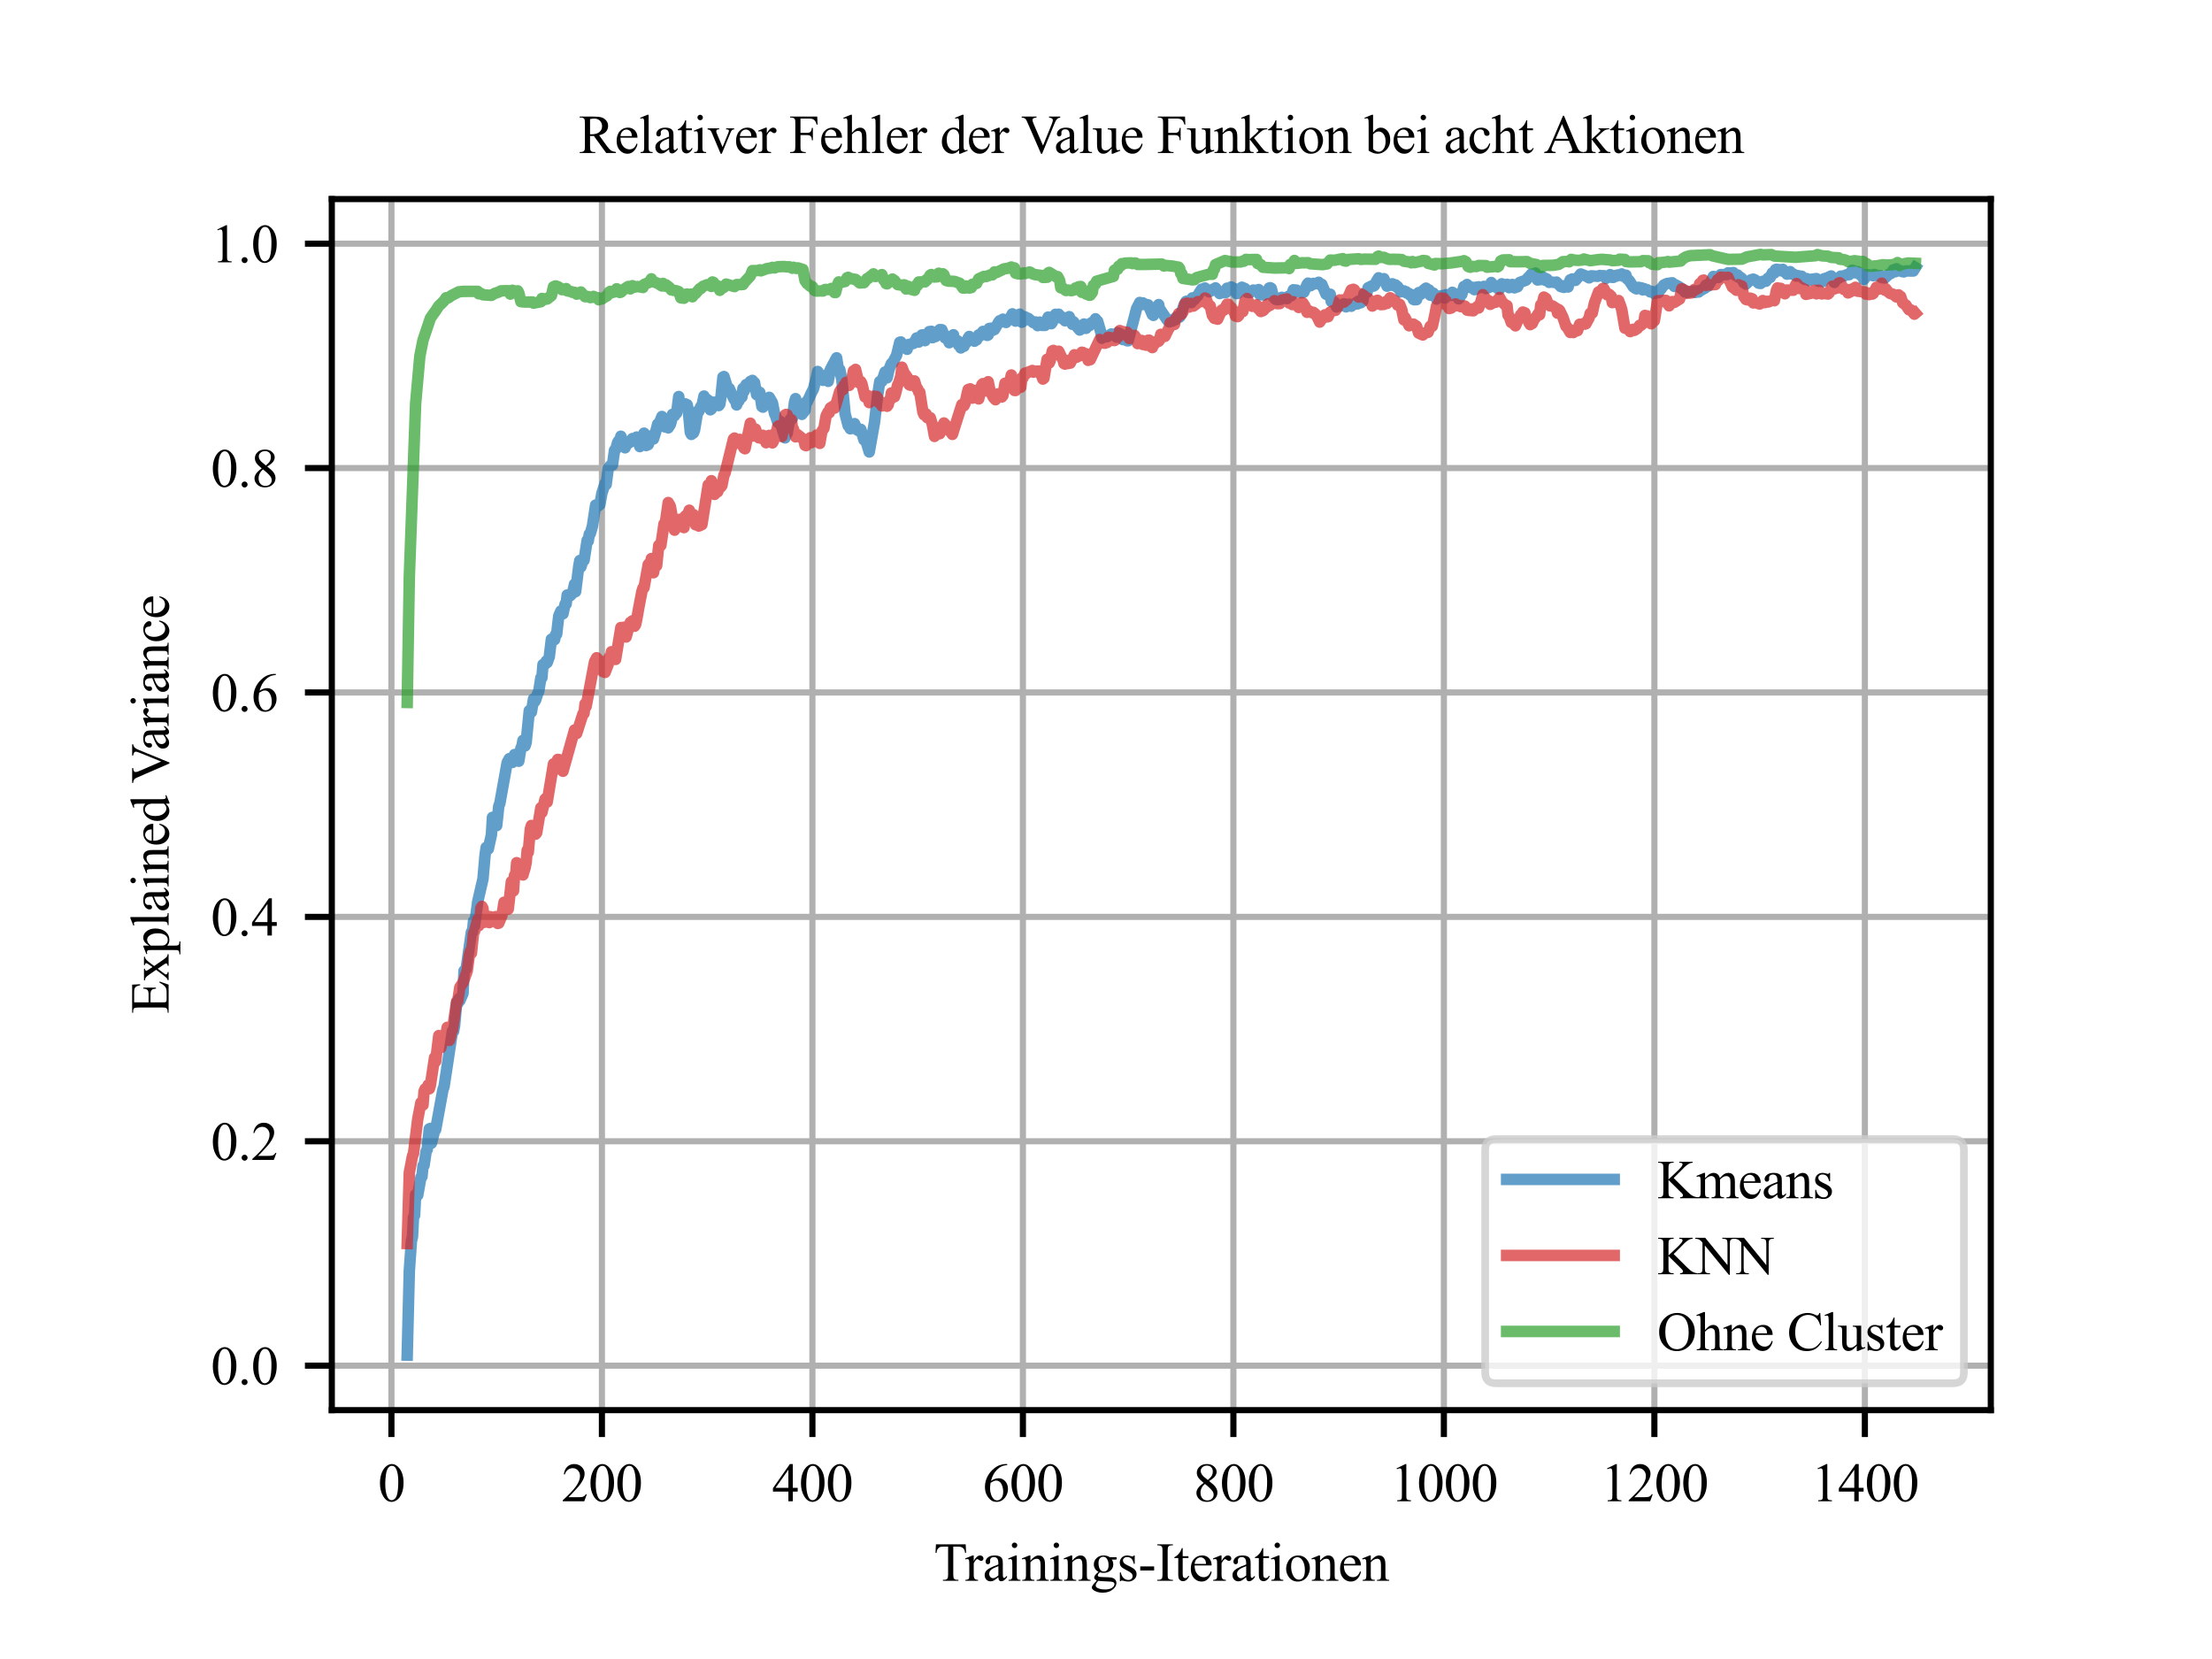 <?xml version="1.0" encoding="utf-8" standalone="no"?>
<!DOCTYPE svg PUBLIC "-//W3C//DTD SVG 1.1//EN"
  "http://www.w3.org/Graphics/SVG/1.1/DTD/svg11.dtd">
<svg xmlns:xlink="http://www.w3.org/1999/xlink" width="288pt" height="216pt" viewBox="0 0 288 216" xmlns="http://www.w3.org/2000/svg" version="1.1">
 <defs>
  <style type="text/css">*{stroke-linejoin: round; stroke-linecap: butt}</style>
 </defs>
 <g id="figure_1">
  <g id="patch_1">
   <path d="M 0 216 
L 288 216 
L 288 0 
L 0 0 
z
" style="fill: #ffffff"/>
  </g>
  <g id="axes_1">
   <g id="patch_2">
    <path d="M 43.2 183.6 
L 259.2 183.6 
L 259.2 25.92 
L 43.2 25.92 
z
" style="fill: #ffffff"/>
   </g>
   <g id="matplotlib.axis_1">
    <g id="xtick_1">
     <g id="line2d_1">
      <path d="M 50.963 183.6 
L 50.963 25.92 
" clip-path="url(#ped436c003c)" style="fill: none; stroke: #b0b0b0; stroke-width: 0.8; stroke-linecap: square"/>
     </g>
     <g id="line2d_2">
      <defs>
       <path id="m2049a76e16" d="M 0 0 
L 0 3.5 
" style="stroke: #000000; stroke-width: 0.8"/>
      </defs>
      <g>
       <use xlink:href="#m2049a76e16" x="50.963" y="183.6" style="stroke: #000000; stroke-width: 0.8"/>
      </g>
     </g>
     <g id="text_1">
      <!-- 0 -->
      <g transform="translate(49.213 195.461) scale(0.07 -0.07)">
       <defs>
        <path id="TimesNewRomanPSMT-30" d="M 231 2094 
Q 231 2819 450 3342 
Q 669 3866 1031 4122 
Q 1313 4325 1613 4325 
Q 2100 4325 2488 3828 
Q 2972 3213 2972 2159 
Q 2972 1422 2759 906 
Q 2547 391 2217 158 
Q 1888 -75 1581 -75 
Q 975 -75 572 641 
Q 231 1244 231 2094 
z
M 844 2016 
Q 844 1141 1059 588 
Q 1238 122 1591 122 
Q 1759 122 1940 273 
Q 2122 425 2216 781 
Q 2359 1319 2359 2297 
Q 2359 3022 2209 3506 
Q 2097 3866 1919 4016 
Q 1791 4119 1609 4119 
Q 1397 4119 1231 3928 
Q 1006 3669 925 3112 
Q 844 2556 844 2016 
z
" transform="scale(0.016)"/>
       </defs>
       <use xlink:href="#TimesNewRomanPSMT-30"/>
      </g>
     </g>
    </g>
    <g id="xtick_2">
     <g id="line2d_3">
      <path d="M 78.369 183.6 
L 78.369 25.92 
" clip-path="url(#ped436c003c)" style="fill: none; stroke: #b0b0b0; stroke-width: 0.8; stroke-linecap: square"/>
     </g>
     <g id="line2d_4">
      <g>
       <use xlink:href="#m2049a76e16" x="78.369" y="183.6" style="stroke: #000000; stroke-width: 0.8"/>
      </g>
     </g>
     <g id="text_2">
      <!-- 200 -->
      <g transform="translate(73.119 195.461) scale(0.07 -0.07)">
       <defs>
        <path id="TimesNewRomanPSMT-32" d="M 2934 816 
L 2638 0 
L 138 0 
L 138 116 
Q 1241 1122 1691 1759 
Q 2141 2397 2141 2925 
Q 2141 3328 1894 3587 
Q 1647 3847 1303 3847 
Q 991 3847 742 3664 
Q 494 3481 375 3128 
L 259 3128 
Q 338 3706 661 4015 
Q 984 4325 1469 4325 
Q 1984 4325 2329 3994 
Q 2675 3663 2675 3213 
Q 2675 2891 2525 2569 
Q 2294 2063 1775 1497 
Q 997 647 803 472 
L 1909 472 
Q 2247 472 2383 497 
Q 2519 522 2628 598 
Q 2738 675 2819 816 
L 2934 816 
z
" transform="scale(0.016)"/>
       </defs>
       <use xlink:href="#TimesNewRomanPSMT-32"/>
       <use xlink:href="#TimesNewRomanPSMT-30" x="50"/>
       <use xlink:href="#TimesNewRomanPSMT-30" x="100"/>
      </g>
     </g>
    </g>
    <g id="xtick_3">
     <g id="line2d_5">
      <path d="M 105.775 183.6 
L 105.775 25.92 
" clip-path="url(#ped436c003c)" style="fill: none; stroke: #b0b0b0; stroke-width: 0.8; stroke-linecap: square"/>
     </g>
     <g id="line2d_6">
      <g>
       <use xlink:href="#m2049a76e16" x="105.775" y="183.6" style="stroke: #000000; stroke-width: 0.8"/>
      </g>
     </g>
     <g id="text_3">
      <!-- 400 -->
      <g transform="translate(100.525 195.461) scale(0.07 -0.07)">
       <defs>
        <path id="TimesNewRomanPSMT-34" d="M 2978 1563 
L 2978 1119 
L 2409 1119 
L 2409 0 
L 1894 0 
L 1894 1119 
L 100 1119 
L 100 1519 
L 2066 4325 
L 2409 4325 
L 2409 1563 
L 2978 1563 
z
M 1894 1563 
L 1894 3666 
L 406 1563 
L 1894 1563 
z
" transform="scale(0.016)"/>
       </defs>
       <use xlink:href="#TimesNewRomanPSMT-34"/>
       <use xlink:href="#TimesNewRomanPSMT-30" x="50"/>
       <use xlink:href="#TimesNewRomanPSMT-30" x="100"/>
      </g>
     </g>
    </g>
    <g id="xtick_4">
     <g id="line2d_7">
      <path d="M 133.181 183.6 
L 133.181 25.92 
" clip-path="url(#ped436c003c)" style="fill: none; stroke: #b0b0b0; stroke-width: 0.8; stroke-linecap: square"/>
     </g>
     <g id="line2d_8">
      <g>
       <use xlink:href="#m2049a76e16" x="133.181" y="183.6" style="stroke: #000000; stroke-width: 0.8"/>
      </g>
     </g>
     <g id="text_4">
      <!-- 600 -->
      <g transform="translate(127.931 195.461) scale(0.07 -0.07)">
       <defs>
        <path id="TimesNewRomanPSMT-36" d="M 2869 4325 
L 2869 4209 
Q 2456 4169 2195 4045 
Q 1934 3922 1679 3669 
Q 1425 3416 1258 3105 
Q 1091 2794 978 2366 
Q 1428 2675 1881 2675 
Q 2316 2675 2634 2325 
Q 2953 1975 2953 1425 
Q 2953 894 2631 456 
Q 2244 -75 1606 -75 
Q 1172 -75 869 213 
Q 275 772 275 1663 
Q 275 2231 503 2743 
Q 731 3256 1154 3653 
Q 1578 4050 1965 4187 
Q 2353 4325 2688 4325 
L 2869 4325 
z
M 925 2138 
Q 869 1716 869 1456 
Q 869 1156 980 804 
Q 1091 453 1309 247 
Q 1469 100 1697 100 
Q 1969 100 2183 356 
Q 2397 613 2397 1088 
Q 2397 1622 2184 2012 
Q 1972 2403 1581 2403 
Q 1463 2403 1327 2353 
Q 1191 2303 925 2138 
z
" transform="scale(0.016)"/>
       </defs>
       <use xlink:href="#TimesNewRomanPSMT-36"/>
       <use xlink:href="#TimesNewRomanPSMT-30" x="50"/>
       <use xlink:href="#TimesNewRomanPSMT-30" x="100"/>
      </g>
     </g>
    </g>
    <g id="xtick_5">
     <g id="line2d_9">
      <path d="M 160.587 183.6 
L 160.587 25.92 
" clip-path="url(#ped436c003c)" style="fill: none; stroke: #b0b0b0; stroke-width: 0.8; stroke-linecap: square"/>
     </g>
     <g id="line2d_10">
      <g>
       <use xlink:href="#m2049a76e16" x="160.587" y="183.6" style="stroke: #000000; stroke-width: 0.8"/>
      </g>
     </g>
     <g id="text_5">
      <!-- 800 -->
      <g transform="translate(155.337 195.461) scale(0.07 -0.07)">
       <defs>
        <path id="TimesNewRomanPSMT-38" d="M 1228 2134 
Q 725 2547 579 2797 
Q 434 3047 434 3316 
Q 434 3728 753 4026 
Q 1072 4325 1600 4325 
Q 2113 4325 2425 4047 
Q 2738 3769 2738 3413 
Q 2738 3175 2569 2928 
Q 2400 2681 1866 2347 
Q 2416 1922 2594 1678 
Q 2831 1359 2831 1006 
Q 2831 559 2490 242 
Q 2150 -75 1597 -75 
Q 994 -75 656 303 
Q 388 606 388 966 
Q 388 1247 577 1523 
Q 766 1800 1228 2134 
z
M 1719 2469 
Q 2094 2806 2194 3001 
Q 2294 3197 2294 3444 
Q 2294 3772 2109 3958 
Q 1925 4144 1606 4144 
Q 1288 4144 1088 3959 
Q 888 3775 888 3528 
Q 888 3366 970 3203 
Q 1053 3041 1206 2894 
L 1719 2469 
z
M 1375 2016 
Q 1116 1797 991 1539 
Q 866 1281 866 981 
Q 866 578 1086 336 
Q 1306 94 1647 94 
Q 1984 94 2187 284 
Q 2391 475 2391 747 
Q 2391 972 2272 1150 
Q 2050 1481 1375 2016 
z
" transform="scale(0.016)"/>
       </defs>
       <use xlink:href="#TimesNewRomanPSMT-38"/>
       <use xlink:href="#TimesNewRomanPSMT-30" x="50"/>
       <use xlink:href="#TimesNewRomanPSMT-30" x="100"/>
      </g>
     </g>
    </g>
    <g id="xtick_6">
     <g id="line2d_11">
      <path d="M 187.992 183.6 
L 187.992 25.92 
" clip-path="url(#ped436c003c)" style="fill: none; stroke: #b0b0b0; stroke-width: 0.8; stroke-linecap: square"/>
     </g>
     <g id="line2d_12">
      <g>
       <use xlink:href="#m2049a76e16" x="187.992" y="183.6" style="stroke: #000000; stroke-width: 0.8"/>
      </g>
     </g>
     <g id="text_6">
      <!-- 1000 -->
      <g transform="translate(180.992 195.461) scale(0.07 -0.07)">
       <defs>
        <path id="TimesNewRomanPSMT-31" d="M 750 3822 
L 1781 4325 
L 1884 4325 
L 1884 747 
Q 1884 391 1914 303 
Q 1944 216 2037 169 
Q 2131 122 2419 116 
L 2419 0 
L 825 0 
L 825 116 
Q 1125 122 1212 167 
Q 1300 213 1334 289 
Q 1369 366 1369 747 
L 1369 3034 
Q 1369 3497 1338 3628 
Q 1316 3728 1258 3775 
Q 1200 3822 1119 3822 
Q 1003 3822 797 3725 
L 750 3822 
z
" transform="scale(0.016)"/>
       </defs>
       <use xlink:href="#TimesNewRomanPSMT-31"/>
       <use xlink:href="#TimesNewRomanPSMT-30" x="50"/>
       <use xlink:href="#TimesNewRomanPSMT-30" x="100"/>
       <use xlink:href="#TimesNewRomanPSMT-30" x="150"/>
      </g>
     </g>
    </g>
    <g id="xtick_7">
     <g id="line2d_13">
      <path d="M 215.398 183.6 
L 215.398 25.92 
" clip-path="url(#ped436c003c)" style="fill: none; stroke: #b0b0b0; stroke-width: 0.8; stroke-linecap: square"/>
     </g>
     <g id="line2d_14">
      <g>
       <use xlink:href="#m2049a76e16" x="215.398" y="183.6" style="stroke: #000000; stroke-width: 0.8"/>
      </g>
     </g>
     <g id="text_7">
      <!-- 1200 -->
      <g transform="translate(208.398 195.461) scale(0.07 -0.07)">
       <use xlink:href="#TimesNewRomanPSMT-31"/>
       <use xlink:href="#TimesNewRomanPSMT-32" x="50"/>
       <use xlink:href="#TimesNewRomanPSMT-30" x="100"/>
       <use xlink:href="#TimesNewRomanPSMT-30" x="150"/>
      </g>
     </g>
    </g>
    <g id="xtick_8">
     <g id="line2d_15">
      <path d="M 242.804 183.6 
L 242.804 25.92 
" clip-path="url(#ped436c003c)" style="fill: none; stroke: #b0b0b0; stroke-width: 0.8; stroke-linecap: square"/>
     </g>
     <g id="line2d_16">
      <g>
       <use xlink:href="#m2049a76e16" x="242.804" y="183.6" style="stroke: #000000; stroke-width: 0.8"/>
      </g>
     </g>
     <g id="text_8">
      <!-- 1400 -->
      <g transform="translate(235.804 195.461) scale(0.07 -0.07)">
       <use xlink:href="#TimesNewRomanPSMT-31"/>
       <use xlink:href="#TimesNewRomanPSMT-34" x="50"/>
       <use xlink:href="#TimesNewRomanPSMT-30" x="100"/>
       <use xlink:href="#TimesNewRomanPSMT-30" x="150"/>
      </g>
     </g>
    </g>
    <g id="text_9">
     <!-- Trainings-Iterationen -->
     <g transform="translate(121.585 205.819) scale(0.07 -0.07)">
      <defs>
       <path id="TimesNewRomanPSMT-54" d="M 3703 4238 
L 3750 3244 
L 3631 3244 
Q 3597 3506 3538 3619 
Q 3441 3800 3280 3886 
Q 3119 3972 2856 3972 
L 2259 3972 
L 2259 734 
Q 2259 344 2344 247 
Q 2463 116 2709 116 
L 2856 116 
L 2856 0 
L 1059 0 
L 1059 116 
L 1209 116 
Q 1478 116 1591 278 
Q 1659 378 1659 734 
L 1659 3972 
L 1150 3972 
Q 853 3972 728 3928 
Q 566 3869 450 3700 
Q 334 3531 313 3244 
L 194 3244 
L 244 4238 
L 3703 4238 
z
" transform="scale(0.016)"/>
       <path id="TimesNewRomanPSMT-72" d="M 1038 2947 
L 1038 2303 
Q 1397 2947 1775 2947 
Q 1947 2947 2059 2842 
Q 2172 2738 2172 2600 
Q 2172 2478 2090 2393 
Q 2009 2309 1897 2309 
Q 1788 2309 1652 2417 
Q 1516 2525 1450 2525 
Q 1394 2525 1328 2463 
Q 1188 2334 1038 2041 
L 1038 669 
Q 1038 431 1097 309 
Q 1138 225 1241 169 
Q 1344 113 1538 113 
L 1538 0 
L 72 0 
L 72 113 
Q 291 113 397 181 
Q 475 231 506 341 
Q 522 394 522 644 
L 522 1753 
Q 522 2253 501 2348 
Q 481 2444 426 2487 
Q 372 2531 291 2531 
Q 194 2531 72 2484 
L 41 2597 
L 906 2947 
L 1038 2947 
z
" transform="scale(0.016)"/>
       <path id="TimesNewRomanPSMT-61" d="M 1822 413 
Q 1381 72 1269 19 
Q 1100 -59 909 -59 
Q 613 -59 420 144 
Q 228 347 228 678 
Q 228 888 322 1041 
Q 450 1253 767 1440 
Q 1084 1628 1822 1897 
L 1822 2009 
Q 1822 2438 1686 2597 
Q 1550 2756 1291 2756 
Q 1094 2756 978 2650 
Q 859 2544 859 2406 
L 866 2225 
Q 866 2081 792 2003 
Q 719 1925 600 1925 
Q 484 1925 411 2006 
Q 338 2088 338 2228 
Q 338 2497 613 2722 
Q 888 2947 1384 2947 
Q 1766 2947 2009 2819 
Q 2194 2722 2281 2516 
Q 2338 2381 2338 1966 
L 2338 994 
Q 2338 584 2353 492 
Q 2369 400 2405 369 
Q 2441 338 2488 338 
Q 2538 338 2575 359 
Q 2641 400 2828 588 
L 2828 413 
Q 2478 -56 2159 -56 
Q 2006 -56 1915 50 
Q 1825 156 1822 413 
z
M 1822 616 
L 1822 1706 
Q 1350 1519 1213 1441 
Q 966 1303 859 1153 
Q 753 1003 753 825 
Q 753 600 887 451 
Q 1022 303 1197 303 
Q 1434 303 1822 616 
z
" transform="scale(0.016)"/>
       <path id="TimesNewRomanPSMT-69" d="M 928 4444 
Q 1059 4444 1151 4351 
Q 1244 4259 1244 4128 
Q 1244 3997 1151 3903 
Q 1059 3809 928 3809 
Q 797 3809 703 3903 
Q 609 3997 609 4128 
Q 609 4259 701 4351 
Q 794 4444 928 4444 
z
M 1188 2947 
L 1188 647 
Q 1188 378 1227 289 
Q 1266 200 1342 156 
Q 1419 113 1622 113 
L 1622 0 
L 231 0 
L 231 113 
Q 441 113 512 153 
Q 584 194 626 287 
Q 669 381 669 647 
L 669 1750 
Q 669 2216 641 2353 
Q 619 2453 572 2492 
Q 525 2531 444 2531 
Q 356 2531 231 2484 
L 188 2597 
L 1050 2947 
L 1188 2947 
z
" transform="scale(0.016)"/>
       <path id="TimesNewRomanPSMT-6e" d="M 1034 2341 
Q 1538 2947 1994 2947 
Q 2228 2947 2397 2830 
Q 2566 2713 2666 2444 
Q 2734 2256 2734 1869 
L 2734 647 
Q 2734 375 2778 278 
Q 2813 200 2889 156 
Q 2966 113 3172 113 
L 3172 0 
L 1756 0 
L 1756 113 
L 1816 113 
Q 2016 113 2095 173 
Q 2175 234 2206 353 
Q 2219 400 2219 647 
L 2219 1819 
Q 2219 2209 2117 2386 
Q 2016 2563 1775 2563 
Q 1403 2563 1034 2156 
L 1034 647 
Q 1034 356 1069 288 
Q 1113 197 1189 155 
Q 1266 113 1500 113 
L 1500 0 
L 84 0 
L 84 113 
L 147 113 
Q 366 113 442 223 
Q 519 334 519 647 
L 519 1709 
Q 519 2225 495 2337 
Q 472 2450 423 2490 
Q 375 2531 294 2531 
Q 206 2531 84 2484 
L 38 2597 
L 900 2947 
L 1034 2947 
L 1034 2341 
z
" transform="scale(0.016)"/>
       <path id="TimesNewRomanPSMT-67" d="M 966 1044 
Q 703 1172 562 1401 
Q 422 1631 422 1909 
Q 422 2334 742 2640 
Q 1063 2947 1563 2947 
Q 1972 2947 2272 2747 
L 2878 2747 
Q 3013 2747 3034 2739 
Q 3056 2731 3066 2713 
Q 3084 2684 3084 2613 
Q 3084 2531 3069 2500 
Q 3059 2484 3036 2475 
Q 3013 2466 2878 2466 
L 2506 2466 
Q 2681 2241 2681 1891 
Q 2681 1491 2375 1206 
Q 2069 922 1553 922 
Q 1341 922 1119 984 
Q 981 866 932 777 
Q 884 688 884 625 
Q 884 572 936 522 
Q 988 472 1138 450 
Q 1225 438 1575 428 
Q 2219 413 2409 384 
Q 2700 344 2873 169 
Q 3047 -6 3047 -263 
Q 3047 -616 2716 -925 
Q 2228 -1381 1444 -1381 
Q 841 -1381 425 -1109 
Q 191 -953 191 -784 
Q 191 -709 225 -634 
Q 278 -519 444 -313 
Q 466 -284 763 25 
Q 600 122 533 198 
Q 466 275 466 372 
Q 466 481 555 628 
Q 644 775 966 1044 
z
M 1509 2797 
Q 1278 2797 1122 2612 
Q 966 2428 966 2047 
Q 966 1553 1178 1281 
Q 1341 1075 1591 1075 
Q 1828 1075 1981 1253 
Q 2134 1431 2134 1813 
Q 2134 2309 1919 2591 
Q 1759 2797 1509 2797 
z
M 934 0 
Q 788 -159 713 -296 
Q 638 -434 638 -550 
Q 638 -700 819 -813 
Q 1131 -1006 1722 -1006 
Q 2284 -1006 2551 -807 
Q 2819 -609 2819 -384 
Q 2819 -222 2659 -153 
Q 2497 -84 2016 -72 
Q 1313 -53 934 0 
z
" transform="scale(0.016)"/>
       <path id="TimesNewRomanPSMT-73" d="M 2050 2947 
L 2050 1972 
L 1947 1972 
Q 1828 2431 1642 2597 
Q 1456 2763 1169 2763 
Q 950 2763 815 2647 
Q 681 2531 681 2391 
Q 681 2216 781 2091 
Q 878 1963 1175 1819 
L 1631 1597 
Q 2266 1288 2266 781 
Q 2266 391 1970 151 
Q 1675 -88 1309 -88 
Q 1047 -88 709 6 
Q 606 38 541 38 
Q 469 38 428 -44 
L 325 -44 
L 325 978 
L 428 978 
Q 516 541 762 319 
Q 1009 97 1316 97 
Q 1531 97 1667 223 
Q 1803 350 1803 528 
Q 1803 744 1651 891 
Q 1500 1038 1047 1263 
Q 594 1488 453 1669 
Q 313 1847 313 2119 
Q 313 2472 555 2709 
Q 797 2947 1181 2947 
Q 1350 2947 1591 2875 
Q 1750 2828 1803 2828 
Q 1853 2828 1881 2850 
Q 1909 2872 1947 2947 
L 2050 2947 
z
" transform="scale(0.016)"/>
       <path id="TimesNewRomanPSMT-2d" d="M 259 1672 
L 1875 1672 
L 1875 1200 
L 259 1200 
L 259 1672 
z
" transform="scale(0.016)"/>
       <path id="TimesNewRomanPSMT-49" d="M 1975 116 
L 1975 0 
L 159 0 
L 159 116 
L 309 116 
Q 572 116 691 269 
Q 766 369 766 750 
L 766 3488 
Q 766 3809 725 3913 
Q 694 3991 597 4047 
Q 459 4122 309 4122 
L 159 4122 
L 159 4238 
L 1975 4238 
L 1975 4122 
L 1822 4122 
Q 1563 4122 1444 3969 
Q 1366 3869 1366 3488 
L 1366 750 
Q 1366 428 1406 325 
Q 1438 247 1538 191 
Q 1672 116 1822 116 
L 1975 116 
z
" transform="scale(0.016)"/>
       <path id="TimesNewRomanPSMT-74" d="M 1031 3803 
L 1031 2863 
L 1700 2863 
L 1700 2644 
L 1031 2644 
L 1031 788 
Q 1031 509 1111 412 
Q 1191 316 1316 316 
Q 1419 316 1516 380 
Q 1613 444 1666 569 
L 1788 569 
Q 1678 263 1478 108 
Q 1278 -47 1066 -47 
Q 922 -47 784 33 
Q 647 113 581 261 
Q 516 409 516 719 
L 516 2644 
L 63 2644 
L 63 2747 
Q 234 2816 414 2980 
Q 594 3144 734 3369 
Q 806 3488 934 3803 
L 1031 3803 
z
" transform="scale(0.016)"/>
       <path id="TimesNewRomanPSMT-65" d="M 681 1784 
Q 678 1147 991 784 
Q 1303 422 1725 422 
Q 2006 422 2214 576 
Q 2422 731 2563 1106 
L 2659 1044 
Q 2594 616 2278 264 
Q 1963 -88 1488 -88 
Q 972 -88 605 314 
Q 238 716 238 1394 
Q 238 2128 614 2539 
Q 991 2950 1559 2950 
Q 2041 2950 2350 2633 
Q 2659 2316 2659 1784 
L 681 1784 
z
M 681 1966 
L 2006 1966 
Q 1991 2241 1941 2353 
Q 1863 2528 1708 2628 
Q 1553 2728 1384 2728 
Q 1125 2728 920 2526 
Q 716 2325 681 1966 
z
" transform="scale(0.016)"/>
       <path id="TimesNewRomanPSMT-6f" d="M 1600 2947 
Q 2250 2947 2644 2453 
Q 2978 2031 2978 1484 
Q 2978 1100 2793 706 
Q 2609 313 2286 112 
Q 1963 -88 1566 -88 
Q 919 -88 538 428 
Q 216 863 216 1403 
Q 216 1797 411 2186 
Q 606 2575 925 2761 
Q 1244 2947 1600 2947 
z
M 1503 2744 
Q 1338 2744 1170 2645 
Q 1003 2547 900 2300 
Q 797 2053 797 1666 
Q 797 1041 1045 587 
Q 1294 134 1700 134 
Q 2003 134 2200 384 
Q 2397 634 2397 1244 
Q 2397 2006 2069 2444 
Q 1847 2744 1503 2744 
z
" transform="scale(0.016)"/>
      </defs>
      <use xlink:href="#TimesNewRomanPSMT-54"/>
      <use xlink:href="#TimesNewRomanPSMT-72" x="57.584"/>
      <use xlink:href="#TimesNewRomanPSMT-61" x="90.885"/>
      <use xlink:href="#TimesNewRomanPSMT-69" x="135.27"/>
      <use xlink:href="#TimesNewRomanPSMT-6e" x="163.053"/>
      <use xlink:href="#TimesNewRomanPSMT-69" x="213.053"/>
      <use xlink:href="#TimesNewRomanPSMT-6e" x="240.836"/>
      <use xlink:href="#TimesNewRomanPSMT-67" x="290.836"/>
      <use xlink:href="#TimesNewRomanPSMT-73" x="340.836"/>
      <use xlink:href="#TimesNewRomanPSMT-2d" x="379.752"/>
      <use xlink:href="#TimesNewRomanPSMT-49" x="413.053"/>
      <use xlink:href="#TimesNewRomanPSMT-74" x="446.354"/>
      <use xlink:href="#TimesNewRomanPSMT-65" x="474.137"/>
      <use xlink:href="#TimesNewRomanPSMT-72" x="518.521"/>
      <use xlink:href="#TimesNewRomanPSMT-61" x="551.822"/>
      <use xlink:href="#TimesNewRomanPSMT-74" x="596.207"/>
      <use xlink:href="#TimesNewRomanPSMT-69" x="623.99"/>
      <use xlink:href="#TimesNewRomanPSMT-6f" x="651.773"/>
      <use xlink:href="#TimesNewRomanPSMT-6e" x="701.773"/>
      <use xlink:href="#TimesNewRomanPSMT-65" x="751.773"/>
      <use xlink:href="#TimesNewRomanPSMT-6e" x="796.158"/>
     </g>
    </g>
   </g>
   <g id="matplotlib.axis_2">
    <g id="ytick_1">
     <g id="line2d_17">
      <path d="M 43.2 177.808 
L 259.2 177.808 
" clip-path="url(#ped436c003c)" style="fill: none; stroke: #b0b0b0; stroke-width: 0.8; stroke-linecap: square"/>
     </g>
     <g id="line2d_18">
      <defs>
       <path id="mb4696ecfde" d="M 0 0 
L -3.5 0 
" style="stroke: #000000; stroke-width: 0.8"/>
      </defs>
      <g>
       <use xlink:href="#mb4696ecfde" x="43.2" y="177.808" style="stroke: #000000; stroke-width: 0.8"/>
      </g>
     </g>
     <g id="text_10">
      <!-- 0.0 -->
      <g transform="translate(27.45 180.238) scale(0.07 -0.07)">
       <defs>
        <path id="TimesNewRomanPSMT-2e" d="M 800 606 
Q 947 606 1047 504 
Q 1147 403 1147 259 
Q 1147 116 1045 14 
Q 944 -88 800 -88 
Q 656 -88 554 14 
Q 453 116 453 259 
Q 453 406 554 506 
Q 656 606 800 606 
z
" transform="scale(0.016)"/>
       </defs>
       <use xlink:href="#TimesNewRomanPSMT-30"/>
       <use xlink:href="#TimesNewRomanPSMT-2e" x="50"/>
       <use xlink:href="#TimesNewRomanPSMT-30" x="75"/>
      </g>
     </g>
    </g>
    <g id="ytick_2">
     <g id="line2d_19">
      <path d="M 43.2 148.591 
L 259.2 148.591 
" clip-path="url(#ped436c003c)" style="fill: none; stroke: #b0b0b0; stroke-width: 0.8; stroke-linecap: square"/>
     </g>
     <g id="line2d_20">
      <g>
       <use xlink:href="#mb4696ecfde" x="43.2" y="148.591" style="stroke: #000000; stroke-width: 0.8"/>
      </g>
     </g>
     <g id="text_11">
      <!-- 0.2 -->
      <g transform="translate(27.45 151.022) scale(0.07 -0.07)">
       <use xlink:href="#TimesNewRomanPSMT-30"/>
       <use xlink:href="#TimesNewRomanPSMT-2e" x="50"/>
       <use xlink:href="#TimesNewRomanPSMT-32" x="75"/>
      </g>
     </g>
    </g>
    <g id="ytick_3">
     <g id="line2d_21">
      <path d="M 43.2 119.375 
L 259.2 119.375 
" clip-path="url(#ped436c003c)" style="fill: none; stroke: #b0b0b0; stroke-width: 0.8; stroke-linecap: square"/>
     </g>
     <g id="line2d_22">
      <g>
       <use xlink:href="#mb4696ecfde" x="43.2" y="119.375" style="stroke: #000000; stroke-width: 0.8"/>
      </g>
     </g>
     <g id="text_12">
      <!-- 0.4 -->
      <g transform="translate(27.45 121.805) scale(0.07 -0.07)">
       <use xlink:href="#TimesNewRomanPSMT-30"/>
       <use xlink:href="#TimesNewRomanPSMT-2e" x="50"/>
       <use xlink:href="#TimesNewRomanPSMT-34" x="75"/>
      </g>
     </g>
    </g>
    <g id="ytick_4">
     <g id="line2d_23">
      <path d="M 43.2 90.159 
L 259.2 90.159 
" clip-path="url(#ped436c003c)" style="fill: none; stroke: #b0b0b0; stroke-width: 0.8; stroke-linecap: square"/>
     </g>
     <g id="line2d_24">
      <g>
       <use xlink:href="#mb4696ecfde" x="43.2" y="90.159" style="stroke: #000000; stroke-width: 0.8"/>
      </g>
     </g>
     <g id="text_13">
      <!-- 0.6 -->
      <g transform="translate(27.45 92.589) scale(0.07 -0.07)">
       <use xlink:href="#TimesNewRomanPSMT-30"/>
       <use xlink:href="#TimesNewRomanPSMT-2e" x="50"/>
       <use xlink:href="#TimesNewRomanPSMT-36" x="75"/>
      </g>
     </g>
    </g>
    <g id="ytick_5">
     <g id="line2d_25">
      <path d="M 43.2 60.942 
L 259.2 60.942 
" clip-path="url(#ped436c003c)" style="fill: none; stroke: #b0b0b0; stroke-width: 0.8; stroke-linecap: square"/>
     </g>
     <g id="line2d_26">
      <g>
       <use xlink:href="#mb4696ecfde" x="43.2" y="60.942" style="stroke: #000000; stroke-width: 0.8"/>
      </g>
     </g>
     <g id="text_14">
      <!-- 0.8 -->
      <g transform="translate(27.45 63.373) scale(0.07 -0.07)">
       <use xlink:href="#TimesNewRomanPSMT-30"/>
       <use xlink:href="#TimesNewRomanPSMT-2e" x="50"/>
       <use xlink:href="#TimesNewRomanPSMT-38" x="75"/>
      </g>
     </g>
    </g>
    <g id="ytick_6">
     <g id="line2d_27">
      <path d="M 43.2 31.726 
L 259.2 31.726 
" clip-path="url(#ped436c003c)" style="fill: none; stroke: #b0b0b0; stroke-width: 0.8; stroke-linecap: square"/>
     </g>
     <g id="line2d_28">
      <g>
       <use xlink:href="#mb4696ecfde" x="43.2" y="31.726" style="stroke: #000000; stroke-width: 0.8"/>
      </g>
     </g>
     <g id="text_15">
      <!-- 1.0 -->
      <g transform="translate(27.45 34.156) scale(0.07 -0.07)">
       <use xlink:href="#TimesNewRomanPSMT-31"/>
       <use xlink:href="#TimesNewRomanPSMT-2e" x="50"/>
       <use xlink:href="#TimesNewRomanPSMT-30" x="75"/>
      </g>
     </g>
    </g>
    <g id="text_16">
     <!-- Explained Variance -->
     <g transform="translate(21.953 132.004) rotate(-90) scale(0.07 -0.07)">
      <defs>
       <path id="TimesNewRomanPSMT-45" d="M 1338 4006 
L 1338 2331 
L 2269 2331 
Q 2631 2331 2753 2441 
Q 2916 2584 2934 2947 
L 3050 2947 
L 3050 1472 
L 2934 1472 
Q 2891 1781 2847 1869 
Q 2791 1978 2662 2040 
Q 2534 2103 2269 2103 
L 1338 2103 
L 1338 706 
Q 1338 425 1363 364 
Q 1388 303 1450 267 
Q 1513 231 1688 231 
L 2406 231 
Q 2766 231 2928 281 
Q 3091 331 3241 478 
Q 3434 672 3638 1063 
L 3763 1063 
L 3397 0 
L 131 0 
L 131 116 
L 281 116 
Q 431 116 566 188 
Q 666 238 702 338 
Q 738 438 738 747 
L 738 3500 
Q 738 3903 656 3997 
Q 544 4122 281 4122 
L 131 4122 
L 131 4238 
L 3397 4238 
L 3444 3309 
L 3322 3309 
Q 3256 3644 3176 3769 
Q 3097 3894 2941 3959 
Q 2816 4006 2500 4006 
L 1338 4006 
z
" transform="scale(0.016)"/>
       <path id="TimesNewRomanPSMT-78" d="M 84 2863 
L 1431 2863 
L 1431 2747 
Q 1303 2747 1251 2703 
Q 1200 2659 1200 2588 
Q 1200 2513 1309 2356 
Q 1344 2306 1413 2200 
L 1616 1875 
L 1850 2200 
Q 2075 2509 2075 2591 
Q 2075 2656 2022 2701 
Q 1969 2747 1850 2747 
L 1850 2863 
L 2819 2863 
L 2819 2747 
Q 2666 2738 2553 2663 
Q 2400 2556 2134 2200 
L 1744 1678 
L 2456 653 
Q 2719 275 2831 198 
Q 2944 122 3122 113 
L 3122 0 
L 1772 0 
L 1772 113 
Q 1913 113 1991 175 
Q 2050 219 2050 291 
Q 2050 363 1850 653 
L 1431 1266 
L 972 653 
Q 759 369 759 316 
Q 759 241 829 180 
Q 900 119 1041 113 
L 1041 0 
L 106 0 
L 106 113 
Q 219 128 303 191 
Q 422 281 703 653 
L 1303 1450 
L 759 2238 
Q 528 2575 401 2661 
Q 275 2747 84 2747 
L 84 2863 
z
" transform="scale(0.016)"/>
       <path id="TimesNewRomanPSMT-70" d="M -6 2578 
L 875 2934 
L 994 2934 
L 994 2266 
Q 1216 2644 1439 2795 
Q 1663 2947 1909 2947 
Q 2341 2947 2628 2609 
Q 2981 2197 2981 1534 
Q 2981 794 2556 309 
Q 2206 -88 1675 -88 
Q 1444 -88 1275 -22 
Q 1150 25 994 166 
L 994 -706 
Q 994 -1000 1030 -1079 
Q 1066 -1159 1155 -1206 
Q 1244 -1253 1478 -1253 
L 1478 -1369 
L -22 -1369 
L -22 -1253 
L 56 -1253 
Q 228 -1256 350 -1188 
Q 409 -1153 442 -1076 
Q 475 -1000 475 -688 
L 475 2019 
Q 475 2297 450 2372 
Q 425 2447 370 2484 
Q 316 2522 222 2522 
Q 147 2522 31 2478 
L -6 2578 
z
M 994 2081 
L 994 1013 
Q 994 666 1022 556 
Q 1066 375 1236 237 
Q 1406 100 1666 100 
Q 1978 100 2172 344 
Q 2425 663 2425 1241 
Q 2425 1897 2138 2250 
Q 1938 2494 1663 2494 
Q 1513 2494 1366 2419 
Q 1253 2363 994 2081 
z
" transform="scale(0.016)"/>
       <path id="TimesNewRomanPSMT-6c" d="M 1184 4444 
L 1184 647 
Q 1184 378 1223 290 
Q 1263 203 1344 158 
Q 1425 113 1647 113 
L 1647 0 
L 244 0 
L 244 113 
Q 441 113 512 153 
Q 584 194 625 287 
Q 666 381 666 647 
L 666 3247 
Q 666 3731 644 3842 
Q 622 3953 573 3993 
Q 525 4034 450 4034 
Q 369 4034 244 3984 
L 191 4094 
L 1044 4444 
L 1184 4444 
z
" transform="scale(0.016)"/>
       <path id="TimesNewRomanPSMT-64" d="M 2222 322 
Q 2013 103 1813 7 
Q 1613 -88 1381 -88 
Q 913 -88 563 304 
Q 213 697 213 1313 
Q 213 1928 600 2439 
Q 988 2950 1597 2950 
Q 1975 2950 2222 2709 
L 2222 3238 
Q 2222 3728 2198 3840 
Q 2175 3953 2125 3993 
Q 2075 4034 2000 4034 
Q 1919 4034 1784 3984 
L 1744 4094 
L 2597 4444 
L 2738 4444 
L 2738 1134 
Q 2738 631 2761 520 
Q 2784 409 2836 365 
Q 2888 322 2956 322 
Q 3041 322 3181 375 
L 3216 266 
L 2366 -88 
L 2222 -88 
L 2222 322 
z
M 2222 541 
L 2222 2016 
Q 2203 2228 2109 2403 
Q 2016 2578 1861 2667 
Q 1706 2756 1559 2756 
Q 1284 2756 1069 2509 
Q 784 2184 784 1559 
Q 784 928 1059 592 
Q 1334 256 1672 256 
Q 1956 256 2222 541 
z
" transform="scale(0.016)"/>
       <path id="TimesNewRomanPSMT-20" transform="scale(0.016)"/>
       <path id="TimesNewRomanPSMT-56" d="M 4544 4238 
L 4544 4122 
Q 4319 4081 4203 3978 
Q 4038 3825 3909 3509 
L 2431 -97 
L 2316 -97 
L 728 3556 
Q 606 3838 556 3900 
Q 478 3997 364 4051 
Q 250 4106 56 4122 
L 56 4238 
L 1788 4238 
L 1788 4122 
Q 1494 4094 1406 4022 
Q 1319 3950 1319 3838 
Q 1319 3681 1463 3350 
L 2541 866 
L 3541 3319 
Q 3688 3681 3688 3822 
Q 3688 3913 3597 3995 
Q 3506 4078 3291 4113 
Q 3275 4116 3238 4122 
L 3238 4238 
L 4544 4238 
z
" transform="scale(0.016)"/>
       <path id="TimesNewRomanPSMT-63" d="M 2631 1088 
Q 2516 522 2178 217 
Q 1841 -88 1431 -88 
Q 944 -88 581 321 
Q 219 731 219 1428 
Q 219 2103 620 2525 
Q 1022 2947 1584 2947 
Q 2006 2947 2278 2723 
Q 2550 2500 2550 2259 
Q 2550 2141 2473 2067 
Q 2397 1994 2259 1994 
Q 2075 1994 1981 2113 
Q 1928 2178 1911 2362 
Q 1894 2547 1784 2644 
Q 1675 2738 1481 2738 
Q 1169 2738 978 2506 
Q 725 2200 725 1697 
Q 725 1184 976 792 
Q 1228 400 1656 400 
Q 1963 400 2206 609 
Q 2378 753 2541 1131 
L 2631 1088 
z
" transform="scale(0.016)"/>
      </defs>
      <use xlink:href="#TimesNewRomanPSMT-45"/>
      <use xlink:href="#TimesNewRomanPSMT-78" x="61.084"/>
      <use xlink:href="#TimesNewRomanPSMT-70" x="111.084"/>
      <use xlink:href="#TimesNewRomanPSMT-6c" x="161.084"/>
      <use xlink:href="#TimesNewRomanPSMT-61" x="188.867"/>
      <use xlink:href="#TimesNewRomanPSMT-69" x="233.252"/>
      <use xlink:href="#TimesNewRomanPSMT-6e" x="261.035"/>
      <use xlink:href="#TimesNewRomanPSMT-65" x="311.035"/>
      <use xlink:href="#TimesNewRomanPSMT-64" x="355.42"/>
      <use xlink:href="#TimesNewRomanPSMT-20" x="405.42"/>
      <use xlink:href="#TimesNewRomanPSMT-56" x="428.67"/>
      <use xlink:href="#TimesNewRomanPSMT-61" x="489.762"/>
      <use xlink:href="#TimesNewRomanPSMT-72" x="534.146"/>
      <use xlink:href="#TimesNewRomanPSMT-69" x="567.447"/>
      <use xlink:href="#TimesNewRomanPSMT-61" x="595.23"/>
      <use xlink:href="#TimesNewRomanPSMT-6e" x="639.615"/>
      <use xlink:href="#TimesNewRomanPSMT-63" x="689.615"/>
      <use xlink:href="#TimesNewRomanPSMT-65" x="734"/>
     </g>
    </g>
   </g>
   <g id="line2d_29">
    <path d="M 53.018 176.433 
L 53.292 165.462 
L 53.566 161.587 
L 53.703 161.033 
L 53.84 158.47 
L 53.977 158.255 
L 54.114 155.545 
L 54.251 155.669 
L 54.388 155.612 
L 54.8 153.293 
L 54.937 153.202 
L 55.074 151.784 
L 55.211 151.74 
L 55.485 149.886 
L 55.622 149.682 
L 55.896 146.978 
L 56.033 146.922 
L 56.17 148.847 
L 56.581 147.221 
L 56.718 147.086 
L 57.677 141.844 
L 57.814 141.488 
L 58.91 134.237 
L 59.047 134.31 
L 59.185 133.582 
L 59.459 130.537 
L 59.596 130.68 
L 59.733 130.067 
L 59.87 130.291 
L 60.281 129.342 
L 60.418 126.405 
L 60.692 126.158 
L 61.377 121.355 
L 61.514 121.358 
L 61.651 119.932 
L 61.788 120.541 
L 62.199 117.395 
L 62.884 114.429 
L 63.158 111.291 
L 63.295 110.341 
L 63.569 110.548 
L 63.981 108.694 
L 64.118 106.419 
L 64.255 106.462 
L 64.392 107.128 
L 64.529 106.778 
L 64.666 107.496 
L 64.94 104.946 
L 65.077 104.609 
L 66.036 99.275 
L 66.31 98.78 
L 66.447 99.07 
L 66.584 99.076 
L 66.721 99.265 
L 66.858 98.968 
L 66.995 98.239 
L 67.132 98.272 
L 67.406 98.796 
L 67.543 99.112 
L 67.817 97.433 
L 67.954 97.139 
L 68.091 96.401 
L 68.228 96.549 
L 68.366 97.114 
L 68.503 96.686 
L 68.914 92.521 
L 69.188 92.714 
L 69.462 91.004 
L 69.599 91.374 
L 69.736 91.154 
L 70.01 90.28 
L 70.147 90.008 
L 70.421 88.236 
L 70.558 88.24 
L 70.695 86.525 
L 70.832 86.568 
L 70.969 86.489 
L 71.106 86.089 
L 71.243 86.261 
L 71.517 85.505 
L 71.791 83.217 
L 72.065 83.355 
L 72.202 83.29 
L 72.339 82.623 
L 72.476 82.575 
L 72.75 80.194 
L 73.025 79.558 
L 73.299 79.917 
L 73.573 78.657 
L 73.71 78.644 
L 73.847 77.469 
L 74.121 77.453 
L 74.258 77.548 
L 74.532 77.26 
L 74.806 76.053 
L 74.943 77.029 
L 75.354 73.739 
L 75.491 72.981 
L 75.628 73.821 
L 75.902 72.965 
L 76.039 72.963 
L 76.45 70.341 
L 76.587 70.449 
L 76.724 69.543 
L 76.861 69.455 
L 77.135 68.486 
L 77.547 65.763 
L 77.821 65.935 
L 77.958 65.68 
L 78.095 65.713 
L 78.369 64.216 
L 78.78 62.945 
L 78.917 63.085 
L 79.191 61.011 
L 79.465 60.633 
L 79.739 60.563 
L 80.013 58.616 
L 80.15 58.557 
L 80.424 57.58 
L 80.561 57.378 
L 80.698 57.668 
L 80.835 56.8 
L 80.972 57.141 
L 81.246 58.164 
L 81.383 58.302 
L 81.657 57.524 
L 81.794 57.733 
L 82.068 57.406 
L 82.206 57.503 
L 82.343 57.102 
L 82.617 57.321 
L 82.891 56.906 
L 83.028 57.336 
L 83.165 57.349 
L 83.302 58.146 
L 83.576 57.125 
L 83.713 57.392 
L 83.85 56.399 
L 84.124 58.008 
L 84.398 57.888 
L 84.809 56.734 
L 85.083 57.154 
L 85.357 56.272 
L 85.631 55.212 
L 85.768 55.266 
L 86.179 54.229 
L 86.59 55.588 
L 86.728 55.328 
L 86.865 55.412 
L 87.002 55.706 
L 87.276 55.273 
L 87.413 54.808 
L 87.55 53.949 
L 87.824 54.126 
L 87.961 53.751 
L 88.098 53.786 
L 88.372 51.628 
L 88.509 52.897 
L 88.92 52.677 
L 89.057 52.873 
L 89.194 52.574 
L 89.468 52.695 
L 89.605 53.33 
L 89.879 56.276 
L 90.016 56.559 
L 90.29 56.36 
L 90.427 56.006 
L 90.838 53.546 
L 90.975 53.585 
L 91.249 52.924 
L 91.387 52.863 
L 91.661 51.565 
L 91.798 52.065 
L 91.935 51.921 
L 92.346 52.212 
L 92.483 53.357 
L 92.62 53.251 
L 92.757 52.351 
L 93.031 52.434 
L 93.168 52.358 
L 93.305 52.569 
L 93.442 52.426 
L 93.579 52.805 
L 93.716 52.628 
L 93.853 51.826 
L 94.127 49.096 
L 94.264 49.027 
L 94.675 50.355 
L 94.812 50.618 
L 94.949 50.58 
L 95.497 51.816 
L 95.634 52.064 
L 95.771 52.066 
L 95.908 52.721 
L 96.046 52.287 
L 96.183 52.227 
L 96.457 51.7 
L 96.594 51.698 
L 96.731 50.575 
L 96.868 50.957 
L 97.142 50.076 
L 97.416 50.351 
L 97.69 49.664 
L 97.827 49.715 
L 97.964 49.528 
L 98.101 49.924 
L 98.238 49.813 
L 98.512 51.387 
L 98.649 50.942 
L 98.923 51.092 
L 99.197 52.927 
L 99.334 53.009 
L 100.019 52.206 
L 100.156 51.734 
L 100.568 52.433 
L 100.842 53.84 
L 100.979 54.126 
L 101.253 54.976 
L 101.527 54.82 
L 102.212 57.012 
L 102.349 56.41 
L 102.486 56.437 
L 102.76 54.893 
L 102.897 54.592 
L 103.034 54.613 
L 103.171 54.455 
L 103.445 52.358 
L 103.582 51.903 
L 103.719 52.824 
L 103.856 52.708 
L 104.404 53.949 
L 104.815 53.427 
L 104.952 52.345 
L 105.089 52.345 
L 105.638 51.173 
L 105.912 50.639 
L 106.323 49.041 
L 106.46 48.365 
L 106.597 49.05 
L 106.734 48.884 
L 107.008 48.925 
L 107.145 49.515 
L 107.282 48.868 
L 107.419 49.136 
L 107.556 49.113 
L 107.83 49.65 
L 108.104 48.141 
L 108.378 47.617 
L 108.926 46.588 
L 109.2 48.373 
L 109.337 48.117 
L 109.611 49.464 
L 110.023 53.842 
L 110.434 55.428 
L 110.571 55.193 
L 110.708 55.828 
L 110.845 55.737 
L 110.982 55.784 
L 111.256 55.157 
L 111.667 56.012 
L 111.804 56.082 
L 112.078 55.9 
L 112.489 57.277 
L 112.626 56.989 
L 113.174 58.847 
L 113.859 54.988 
L 114.27 51.465 
L 114.545 49.676 
L 114.819 49.658 
L 115.23 48.438 
L 115.504 49.189 
L 115.778 48.01 
L 116.052 47.341 
L 116.189 47.292 
L 116.737 46.253 
L 117.148 44.558 
L 117.285 44.523 
L 117.696 45.163 
L 117.833 44.999 
L 118.107 45.479 
L 118.244 44.874 
L 118.929 44.718 
L 119.204 44.293 
L 119.341 44.004 
L 119.615 44.536 
L 119.752 44.031 
L 119.889 43.966 
L 120.026 43.613 
L 120.163 43.6 
L 120.437 44.353 
L 120.985 43.175 
L 121.122 43.421 
L 121.259 43.134 
L 121.396 43.967 
L 121.533 43.785 
L 121.67 43.865 
L 121.807 43.813 
L 122.218 43.1 
L 122.355 42.914 
L 122.629 42.932 
L 123.04 43.987 
L 123.314 43.992 
L 123.589 44.624 
L 123.726 44.342 
L 123.863 43.791 
L 124.137 43.588 
L 124.274 44.241 
L 124.411 44.327 
L 124.548 44.604 
L 124.685 44.377 
L 124.822 44.946 
L 124.959 45.018 
L 125.096 45.301 
L 125.233 45.054 
L 125.507 45.087 
L 125.644 44.546 
L 125.781 44.652 
L 126.055 44.014 
L 126.192 43.809 
L 126.329 44.31 
L 126.603 44.24 
L 126.877 44.425 
L 127.014 44.23 
L 127.151 44.252 
L 127.425 43.6 
L 127.562 43.755 
L 127.973 43.152 
L 128.522 43.666 
L 128.659 43.616 
L 128.796 42.767 
L 129.07 42.73 
L 129.207 43.032 
L 129.344 42.837 
L 129.481 42.901 
L 130.029 41.937 
L 130.166 41.762 
L 130.44 41.895 
L 130.577 41.557 
L 130.851 41.681 
L 130.988 41.985 
L 131.262 41.647 
L 131.536 41.368 
L 131.81 40.864 
L 132.221 41.805 
L 132.358 41.693 
L 132.495 41.379 
L 132.632 41.402 
L 132.769 40.899 
L 133.044 41.956 
L 133.181 41.853 
L 133.455 41.252 
L 133.592 41.498 
L 133.866 41.44 
L 134.551 42.013 
L 134.825 41.918 
L 135.099 42.396 
L 135.373 41.939 
L 135.647 42.361 
L 136.058 42.369 
L 136.469 41.285 
L 136.88 42.143 
L 137.017 41.947 
L 137.154 41.181 
L 137.291 41.157 
L 137.429 40.92 
L 137.566 40.956 
L 137.703 41.119 
L 137.84 40.913 
L 137.977 41.374 
L 138.251 41.258 
L 138.388 41.521 
L 138.525 41.466 
L 138.662 41.762 
L 138.936 41.55 
L 139.073 41.513 
L 139.21 41.231 
L 139.621 42.22 
L 139.758 41.884 
L 140.306 42.643 
L 140.58 42.969 
L 140.717 42.869 
L 141.128 42.188 
L 141.265 42.747 
L 141.402 42.747 
L 141.539 42.319 
L 141.676 42.292 
L 141.813 42.419 
L 141.95 42.118 
L 142.088 42.192 
L 142.225 41.94 
L 142.362 42.004 
L 142.636 41.509 
L 142.773 41.87 
L 142.91 41.813 
L 143.321 43.235 
L 143.458 44.041 
L 143.595 43.672 
L 144.143 43.843 
L 144.691 43.487 
L 144.965 43.57 
L 145.102 43.506 
L 145.376 43.892 
L 145.513 43.302 
L 145.924 43.522 
L 146.198 44.212 
L 146.472 44.122 
L 146.747 44.367 
L 146.884 44.371 
L 147.98 40.19 
L 148.254 39.646 
L 148.391 39.381 
L 148.528 39.522 
L 148.802 39.438 
L 148.939 39.649 
L 149.076 39.607 
L 149.35 39.666 
L 149.487 39.691 
L 150.035 40.961 
L 150.172 41.062 
L 150.446 40.233 
L 150.72 39.97 
L 150.857 39.659 
L 150.994 40.364 
L 151.131 40.426 
L 151.954 41.642 
L 152.228 41.911 
L 152.502 41.74 
L 152.639 41.806 
L 152.913 41.492 
L 153.05 41.625 
L 153.187 41.283 
L 153.461 41.247 
L 153.598 41.274 
L 153.735 41.008 
L 154.146 39.754 
L 154.42 39.24 
L 154.694 39.187 
L 155.105 39.404 
L 155.242 38.788 
L 155.379 38.793 
L 155.516 39.015 
L 155.79 38.574 
L 155.928 38.529 
L 156.202 38.034 
L 156.476 37.639 
L 156.613 37.624 
L 156.887 37.5 
L 157.435 37.999 
L 157.846 37.77 
L 157.983 37.628 
L 158.12 37.646 
L 158.257 37.483 
L 158.805 38.22 
L 159.079 37.982 
L 159.353 38.123 
L 159.49 37.988 
L 159.627 38.079 
L 159.764 37.523 
L 160.038 37.593 
L 160.312 37.356 
L 160.587 37.656 
L 160.724 37.577 
L 160.998 38.223 
L 161.135 38.205 
L 161.272 38.042 
L 161.546 37.589 
L 161.683 37.398 
L 162.094 37.57 
L 162.368 38.054 
L 162.779 38.088 
L 163.19 37.767 
L 163.738 37.87 
L 163.875 37.701 
L 164.012 38.348 
L 164.56 38.412 
L 164.834 38.181 
L 164.971 38.15 
L 165.246 37.5 
L 165.383 37.463 
L 165.52 37.546 
L 165.794 38.659 
L 166.068 38.961 
L 166.342 39.023 
L 166.479 38.822 
L 166.753 38.976 
L 166.89 38.71 
L 167.575 38.877 
L 167.712 38.607 
L 168.123 38.506 
L 168.397 37.73 
L 168.808 37.771 
L 169.082 37.954 
L 169.356 38.116 
L 169.631 38.076 
L 169.768 38.039 
L 170.179 37.037 
L 170.316 36.863 
L 170.453 36.928 
L 170.59 37.211 
L 170.727 37.151 
L 171.001 36.894 
L 171.138 36.959 
L 171.412 36.895 
L 171.686 36.749 
L 171.96 37.115 
L 172.097 37.019 
L 172.645 38.302 
L 173.056 38.494 
L 173.193 38.306 
L 173.33 39.251 
L 173.467 39.235 
L 173.604 39.375 
L 173.741 39.323 
L 174.015 39.963 
L 174.152 39.797 
L 174.427 39.856 
L 174.838 39.636 
L 174.975 39.554 
L 175.249 39.95 
L 175.523 39.749 
L 175.66 39.607 
L 175.934 39.871 
L 176.071 39.651 
L 176.482 39.597 
L 176.619 39.371 
L 176.756 39.564 
L 176.893 39.193 
L 177.167 39.424 
L 177.441 39.214 
L 177.578 38.279 
L 177.989 38.062 
L 178.126 37.467 
L 178.674 37.197 
L 178.811 37.255 
L 178.949 37.168 
L 179.223 36.621 
L 179.497 36.171 
L 179.634 36.294 
L 180.045 36.393 
L 180.182 36.283 
L 180.593 37.259 
L 180.73 36.985 
L 180.867 37.151 
L 181.004 37.026 
L 181.141 37.143 
L 181.278 36.95 
L 181.552 37.075 
L 181.689 37.093 
L 181.826 37.365 
L 181.963 37.304 
L 182.237 37.758 
L 182.374 37.995 
L 182.785 37.871 
L 182.922 38.037 
L 183.059 37.974 
L 183.196 38.173 
L 183.471 38.219 
L 183.608 38.437 
L 183.882 38.398 
L 184.019 38.98 
L 184.156 39.032 
L 184.293 38.89 
L 184.43 39.017 
L 184.704 38.101 
L 184.841 38.335 
L 184.978 38.305 
L 185.252 37.854 
L 185.663 37.518 
L 185.8 37.62 
L 185.937 38.052 
L 186.074 37.769 
L 186.211 38.426 
L 186.622 38.169 
L 187.033 38.939 
L 187.307 38.72 
L 187.444 38.545 
L 187.855 38.484 
L 188.13 38.808 
L 188.267 38.374 
L 188.815 38.45 
L 188.952 38.453 
L 189.089 38.059 
L 189.226 38.254 
L 189.363 38.218 
L 189.637 38.338 
L 189.911 38.915 
L 190.048 38.772 
L 190.185 38.29 
L 190.322 38.343 
L 190.596 37.307 
L 190.87 37.244 
L 191.007 37.042 
L 191.418 37.435 
L 191.692 37.406 
L 191.966 37.713 
L 192.103 37.686 
L 192.24 37.381 
L 192.377 37.498 
L 192.514 37.344 
L 192.789 37.435 
L 193.063 37.362 
L 193.2 37.288 
L 193.337 37.343 
L 193.474 37.57 
L 193.885 37.414 
L 194.159 36.783 
L 194.296 37.048 
L 194.433 37.066 
L 194.707 37.37 
L 194.844 37.373 
L 195.118 37.64 
L 195.255 37.65 
L 195.529 36.952 
L 195.803 37.095 
L 195.94 37.143 
L 196.214 37.017 
L 196.351 37.121 
L 196.488 37.452 
L 196.762 37.178 
L 196.899 37.035 
L 197.173 37.475 
L 197.448 37.371 
L 197.585 37.335 
L 197.859 36.78 
L 198.681 36.48 
L 198.955 36.148 
L 199.092 36.038 
L 199.366 35.702 
L 199.64 35.945 
L 199.914 35.552 
L 200.188 36.454 
L 200.325 36.283 
L 200.462 36.418 
L 200.736 36.005 
L 200.873 36.051 
L 201.147 36.48 
L 201.284 36.267 
L 201.421 36.337 
L 201.695 36.765 
L 201.97 36.718 
L 202.518 36.788 
L 202.655 36.728 
L 203.203 37.305 
L 203.614 37.419 
L 203.751 37.18 
L 204.162 37.366 
L 204.436 36.441 
L 204.573 36.491 
L 204.71 36.317 
L 205.121 36.506 
L 205.806 35.677 
L 206.492 35.937 
L 206.903 36.177 
L 207.177 35.911 
L 207.999 35.978 
L 208.273 35.867 
L 208.684 35.922 
L 208.821 35.895 
L 209.095 36.247 
L 209.369 35.951 
L 209.506 35.958 
L 209.643 35.76 
L 209.78 36.1 
L 210.054 36.113 
L 210.328 35.877 
L 210.465 35.953 
L 210.602 35.806 
L 211.013 35.785 
L 211.151 35.665 
L 211.288 35.948 
L 211.562 35.861 
L 211.699 35.829 
L 211.836 36.292 
L 212.11 36.518 
L 212.658 37.357 
L 212.932 37.54 
L 213.069 37.611 
L 213.343 37.412 
L 213.754 37.495 
L 213.891 37.744 
L 214.028 37.576 
L 214.302 37.697 
L 214.439 37.711 
L 214.713 37.894 
L 214.85 38.001 
L 215.124 37.954 
L 215.398 38.234 
L 215.535 38.049 
L 215.81 38.108 
L 215.947 38.097 
L 216.084 37.701 
L 216.221 37.678 
L 216.632 37.106 
L 217.043 36.915 
L 217.728 36.82 
L 218.002 37.294 
L 218.139 37.081 
L 218.687 37.383 
L 218.961 37.633 
L 219.098 37.652 
L 219.372 38.017 
L 219.509 37.888 
L 219.646 38.084 
L 220.332 37.936 
L 220.606 37.878 
L 220.743 38.078 
L 220.88 37.893 
L 221.154 38.021 
L 221.428 37.776 
L 221.565 37.745 
L 221.839 37.554 
L 221.976 37.517 
L 222.113 37.125 
L 222.387 37.256 
L 222.798 36.557 
L 222.935 36.394 
L 223.072 35.998 
L 223.757 36.121 
L 224.031 35.756 
L 224.305 35.752 
L 224.853 35.751 
L 224.991 35.522 
L 225.265 35.544 
L 225.676 35.49 
L 225.95 35.854 
L 226.224 35.803 
L 226.361 36.105 
L 226.498 36.034 
L 226.772 36.239 
L 227.046 36.819 
L 227.183 36.837 
L 227.32 36.994 
L 227.731 36.603 
L 228.005 36.414 
L 228.279 36.343 
L 228.553 36.469 
L 228.964 36.867 
L 229.238 36.908 
L 229.513 36.625 
L 229.924 36.618 
L 230.198 36.213 
L 230.472 36.129 
L 230.746 35.549 
L 231.02 35.539 
L 231.157 35.111 
L 231.294 35.055 
L 231.431 35.17 
L 231.568 35.089 
L 231.842 35.25 
L 232.116 35.072 
L 232.39 35.438 
L 232.527 35.414 
L 232.664 35.694 
L 233.075 35.367 
L 233.212 35.667 
L 233.486 35.68 
L 233.897 35.95 
L 234.034 35.878 
L 234.309 35.942 
L 234.583 35.97 
L 234.857 36.315 
L 234.994 36.378 
L 235.268 36.279 
L 235.542 36.524 
L 235.816 36.367 
L 236.501 36.274 
L 236.775 36.631 
L 236.912 36.543 
L 237.323 36.666 
L 237.46 36.306 
L 238.008 36.135 
L 238.282 35.991 
L 238.419 35.932 
L 238.831 36.767 
L 239.105 36.347 
L 239.516 36.139 
L 239.653 35.958 
L 240.064 35.925 
L 240.475 35.761 
L 240.749 35.765 
L 241.023 35.393 
L 241.16 35.18 
L 241.297 35.226 
L 241.571 35.526 
L 241.845 35.355 
L 242.119 35.532 
L 242.256 35.831 
L 242.53 35.92 
L 242.667 36.386 
L 242.804 36.214 
L 242.941 35.767 
L 243.49 35.794 
L 243.901 35.901 
L 244.038 35.734 
L 244.586 35.937 
L 244.86 35.879 
L 244.997 36.153 
L 245.271 36.115 
L 245.408 36.196 
L 245.956 35.69 
L 246.23 35.581 
L 246.367 35.443 
L 246.504 35.141 
L 246.778 35.377 
L 246.915 34.996 
L 247.189 35.185 
L 247.326 35.206 
L 247.6 35.35 
L 247.874 35.4 
L 248.149 35.277 
L 249.108 35.286 
L 249.382 34.84 
L 249.382 34.84 
" clip-path="url(#ped436c003c)" style="fill: none; stroke: #1f77b4; stroke-opacity: 0.7; stroke-width: 1.5; stroke-linecap: square"/>
   </g>
   <g id="line2d_30">
    <path d="M 53.018 161.91 
L 53.292 152.673 
L 53.703 150.515 
L 53.84 150.192 
L 54.388 145.707 
L 54.8 143.566 
L 54.937 143.657 
L 55.074 143.869 
L 55.211 142.086 
L 55.348 141.773 
L 55.485 141.861 
L 55.759 141.255 
L 55.896 141.758 
L 56.033 141.317 
L 56.581 137.684 
L 56.718 138.206 
L 57.129 134.833 
L 57.403 136.403 
L 57.677 135.186 
L 57.814 135.047 
L 57.951 135.29 
L 58.225 133.761 
L 58.499 135.459 
L 58.636 135.066 
L 58.773 134.228 
L 58.91 134.105 
L 59.459 130.381 
L 59.596 130.355 
L 59.87 128.538 
L 60.281 127.939 
L 60.829 126.431 
L 61.103 124.361 
L 61.24 123.825 
L 61.377 124.104 
L 61.651 121.503 
L 61.788 121.26 
L 62.199 119.719 
L 62.336 120.524 
L 62.473 120.048 
L 62.61 118.231 
L 62.747 118.014 
L 62.884 118.279 
L 63.021 120.093 
L 63.158 119.523 
L 63.295 119.484 
L 63.432 119.269 
L 63.707 120.121 
L 63.844 119.354 
L 64.255 119.94 
L 64.529 119.344 
L 64.666 120.113 
L 64.803 120.232 
L 64.94 120.189 
L 65.351 119.203 
L 65.625 117.473 
L 65.762 117.525 
L 65.899 118.312 
L 66.036 118.24 
L 66.173 118.369 
L 66.584 114.786 
L 66.858 115.991 
L 66.995 113.962 
L 67.132 114.006 
L 67.269 112.322 
L 67.543 112.574 
L 67.68 113.625 
L 67.817 113.713 
L 67.954 113.591 
L 68.091 113.915 
L 68.366 112.993 
L 68.503 112.327 
L 68.64 110.705 
L 68.777 110.98 
L 69.051 107.939 
L 69.188 107.478 
L 69.325 107.522 
L 69.462 108.524 
L 69.599 108.053 
L 69.736 108.605 
L 69.873 108.427 
L 70.421 105.165 
L 70.558 105.786 
L 70.969 104.038 
L 71.106 103.907 
L 71.243 104.43 
L 72.065 99.454 
L 72.339 99.645 
L 72.613 98.879 
L 72.75 98.886 
L 72.887 100.153 
L 73.025 99.399 
L 73.162 100.281 
L 73.299 100.417 
L 74.806 95.044 
L 75.08 95.498 
L 75.902 92.937 
L 76.039 92.888 
L 76.176 91.639 
L 76.313 91.986 
L 77.409 86.156 
L 77.684 85.638 
L 77.958 85.981 
L 78.095 86.004 
L 78.506 87.444 
L 78.643 87.244 
L 78.78 87.55 
L 79.191 86.491 
L 79.328 85.554 
L 79.465 85.946 
L 79.602 84.86 
L 80.15 85.855 
L 80.835 81.707 
L 81.109 82.782 
L 81.246 81.661 
L 81.52 82.933 
L 81.931 81.452 
L 82.068 81.031 
L 82.206 80.99 
L 82.343 80.83 
L 82.617 81.532 
L 82.754 81.328 
L 82.891 80.704 
L 83.165 79.137 
L 83.576 77.003 
L 83.713 76.57 
L 83.85 76.522 
L 84.398 73.504 
L 84.535 73.336 
L 84.672 73.474 
L 84.809 72.726 
L 85.083 74.568 
L 85.357 73.155 
L 85.494 73.65 
L 85.768 70.999 
L 85.905 70.894 
L 86.042 71.015 
L 86.316 69.163 
L 86.453 68.212 
L 86.59 68.323 
L 87.002 65.43 
L 87.276 65.911 
L 87.824 69.027 
L 88.098 68.238 
L 88.509 67.612 
L 88.646 67.807 
L 88.783 67.757 
L 88.92 68.626 
L 89.057 68.693 
L 89.194 67.229 
L 89.331 67.096 
L 89.468 67.223 
L 89.742 66.429 
L 90.016 67.467 
L 90.29 67.003 
L 90.564 68.325 
L 90.838 68.089 
L 90.975 68.491 
L 91.387 68.304 
L 92.209 63.137 
L 92.346 63.438 
L 92.483 63.372 
L 92.62 62.586 
L 92.894 63.459 
L 93.031 64.369 
L 93.168 63.521 
L 93.442 64.029 
L 93.716 63.235 
L 93.853 63.402 
L 93.99 63.219 
L 94.264 61.827 
L 94.401 61.619 
L 95.497 57.161 
L 95.634 57.038 
L 95.908 57.704 
L 96.046 57.603 
L 96.183 57.224 
L 96.32 57.209 
L 96.868 58.349 
L 97.005 58.427 
L 97.69 55.103 
L 97.827 55.524 
L 97.964 56.773 
L 98.238 55.842 
L 98.375 55.877 
L 98.649 56.772 
L 98.786 56.992 
L 98.923 56.704 
L 99.06 57.051 
L 99.334 56.678 
L 99.471 56.834 
L 99.745 57.64 
L 100.156 56.689 
L 100.293 56.818 
L 100.568 57.665 
L 100.705 57.443 
L 100.979 56.328 
L 101.116 56.217 
L 101.253 55.545 
L 101.39 55.441 
L 101.664 56.271 
L 101.801 56.839 
L 102.075 55.425 
L 102.212 54.033 
L 102.349 53.953 
L 102.486 54.003 
L 102.623 54.953 
L 103.034 54.636 
L 103.171 55.713 
L 103.308 55.867 
L 103.582 56.874 
L 103.719 56.644 
L 103.856 56.605 
L 104.678 57.267 
L 104.815 57.973 
L 104.952 58.024 
L 105.501 56.995 
L 105.638 57.633 
L 105.775 57.166 
L 105.912 57.448 
L 106.049 56.882 
L 106.186 57.24 
L 106.323 56.649 
L 106.597 56.806 
L 106.734 57.728 
L 107.008 56.149 
L 107.282 55.757 
L 107.556 54.139 
L 107.83 53.615 
L 107.967 53.741 
L 108.104 53.12 
L 108.515 52.856 
L 108.652 53.138 
L 108.789 52.843 
L 109.337 50.954 
L 109.474 50.759 
L 109.749 50.739 
L 109.886 50.187 
L 110.023 50.229 
L 110.16 49.784 
L 110.297 50.087 
L 110.571 50.173 
L 110.845 49.728 
L 111.119 48.288 
L 111.256 48.258 
L 111.393 48.098 
L 111.804 49.823 
L 111.941 49.839 
L 112.078 49.684 
L 112.215 49.956 
L 112.626 51.687 
L 113.037 51.535 
L 113.174 52.424 
L 113.311 52.272 
L 113.448 51.851 
L 113.585 51.825 
L 113.722 51.583 
L 113.859 51.653 
L 113.996 51.917 
L 114.133 51.617 
L 114.27 51.798 
L 114.408 52.394 
L 114.682 52.343 
L 114.819 52.849 
L 115.093 52.679 
L 115.23 52.701 
L 115.367 52.594 
L 115.504 52.893 
L 115.641 52.711 
L 115.778 52.116 
L 115.915 52.038 
L 116.052 51.17 
L 116.189 51.729 
L 116.463 51.66 
L 116.6 51.243 
L 116.874 50.11 
L 117.011 49.873 
L 117.285 48.957 
L 117.422 47.807 
L 117.696 48.521 
L 118.107 49.087 
L 118.244 49.372 
L 118.381 50.092 
L 118.518 50.151 
L 118.929 49.599 
L 119.067 49.599 
L 119.341 50.506 
L 119.478 50.632 
L 119.615 51.039 
L 119.752 51.064 
L 120.163 53.669 
L 120.3 53.994 
L 120.574 53.891 
L 120.711 54.365 
L 120.848 54.236 
L 120.985 54.444 
L 121.122 54.392 
L 121.396 55.293 
L 121.67 56.82 
L 122.081 56.396 
L 122.218 56.348 
L 122.355 56.467 
L 122.492 56.168 
L 122.629 55.508 
L 122.766 55.396 
L 122.903 55.073 
L 123.177 55.381 
L 123.589 56.081 
L 123.726 56.163 
L 124 56.557 
L 125.233 52.678 
L 125.507 52.824 
L 125.644 52.534 
L 125.918 51.264 
L 126.055 50.715 
L 126.329 50.632 
L 126.603 51.834 
L 126.877 51.42 
L 127.014 50.833 
L 127.288 51.449 
L 127.425 51.939 
L 127.836 50.09 
L 127.973 49.95 
L 128.11 50.921 
L 128.248 50.905 
L 128.659 49.7 
L 128.933 51.037 
L 129.07 51.224 
L 129.344 51.761 
L 129.618 52.044 
L 129.892 51.293 
L 130.44 51.683 
L 130.577 51.501 
L 130.851 49.902 
L 130.988 49.878 
L 131.262 50.346 
L 131.399 50.058 
L 131.673 48.825 
L 132.084 50.838 
L 132.221 50.844 
L 132.358 49.538 
L 132.495 49.581 
L 132.632 50.292 
L 132.769 50.274 
L 132.907 50.42 
L 133.044 49.188 
L 133.181 49.227 
L 133.455 48.581 
L 133.592 48.664 
L 133.866 48.454 
L 134.14 48.357 
L 134.414 48.238 
L 134.551 48.455 
L 134.825 48.337 
L 135.373 48.308 
L 135.784 49.354 
L 135.921 49.246 
L 136.332 46.78 
L 136.469 47.301 
L 136.606 47.259 
L 136.743 46.94 
L 137.017 45.686 
L 137.154 45.624 
L 137.291 46.177 
L 137.429 45.844 
L 137.703 45.881 
L 137.84 45.728 
L 138.251 46.6 
L 138.388 46.764 
L 138.525 47.336 
L 138.662 47.406 
L 138.799 46.919 
L 139.073 47.33 
L 139.21 47.158 
L 139.347 47.278 
L 139.895 46.192 
L 140.169 46.513 
L 140.443 46.347 
L 140.58 46.321 
L 140.854 45.861 
L 140.991 45.89 
L 141.265 46.224 
L 141.402 46.058 
L 141.676 46.918 
L 141.813 46.746 
L 141.95 46.829 
L 143.184 44.205 
L 143.321 44.608 
L 143.869 44.688 
L 144.006 44.482 
L 144.143 44.596 
L 144.28 43.922 
L 144.554 43.958 
L 144.828 44.318 
L 144.965 44.006 
L 145.102 44.34 
L 145.239 44.249 
L 145.513 43.709 
L 145.65 43.833 
L 145.787 43.039 
L 146.061 43.153 
L 146.335 43.199 
L 146.472 43.408 
L 146.747 43.259 
L 147.021 44.071 
L 147.295 43.906 
L 147.432 44.023 
L 147.569 43.681 
L 147.706 43.664 
L 147.98 44.054 
L 148.117 44.733 
L 148.391 44.45 
L 148.528 44.554 
L 148.665 44.328 
L 148.802 44.852 
L 149.076 44.792 
L 149.213 44.94 
L 149.487 44.296 
L 149.624 44.292 
L 149.761 44.495 
L 149.898 45.166 
L 150.035 45.256 
L 150.172 44.796 
L 150.309 44.798 
L 150.72 44.361 
L 150.857 44.432 
L 150.994 44.255 
L 151.131 43.532 
L 151.543 43.693 
L 151.68 43.79 
L 152.091 42.924 
L 152.228 42.707 
L 152.365 42.025 
L 152.502 42.049 
L 152.776 42.232 
L 152.913 42.239 
L 153.05 41.537 
L 153.187 41.458 
L 153.461 40.829 
L 153.598 41.023 
L 153.872 40.88 
L 154.009 40.647 
L 154.283 39.543 
L 154.42 39.573 
L 154.557 39.463 
L 154.831 39.977 
L 155.105 39.514 
L 155.242 39.578 
L 155.379 39.851 
L 155.79 39.544 
L 155.928 39.282 
L 156.75 39.25 
L 156.887 38.803 
L 157.024 38.863 
L 157.298 39.646 
L 157.572 39.831 
L 157.846 41.053 
L 158.12 41.455 
L 158.394 41.497 
L 158.531 41.557 
L 159.079 40.358 
L 159.353 40.371 
L 159.764 39.61 
L 159.901 39.606 
L 160.175 39.93 
L 160.312 40.037 
L 160.587 40.496 
L 160.724 40.675 
L 160.861 41.144 
L 160.998 41.091 
L 161.135 41.23 
L 161.272 41.101 
L 161.546 40.524 
L 161.82 40.568 
L 162.094 39.171 
L 162.368 38.868 
L 162.642 39.48 
L 163.053 39.883 
L 163.601 39.688 
L 163.875 40.248 
L 164.012 40.202 
L 164.149 40.56 
L 164.286 40.332 
L 164.423 40.462 
L 164.56 40.355 
L 164.834 39.811 
L 164.971 39.977 
L 165.109 39.556 
L 165.246 39.748 
L 165.383 39.735 
L 165.931 39.15 
L 166.205 39.518 
L 166.342 39.538 
L 166.479 39.38 
L 166.616 39.535 
L 166.89 39.067 
L 167.575 38.925 
L 167.849 39.452 
L 167.986 39.304 
L 168.26 39.654 
L 168.397 39.289 
L 168.808 39.599 
L 169.082 40.026 
L 169.356 39.511 
L 169.493 39.397 
L 169.631 39.433 
L 169.905 39.871 
L 170.179 40.663 
L 170.316 40.405 
L 170.59 40.618 
L 170.727 40.602 
L 170.864 40.733 
L 171.001 40.667 
L 171.275 40.885 
L 171.549 41.364 
L 171.823 41.937 
L 172.234 41.347 
L 172.508 40.985 
L 172.645 41.034 
L 172.782 41.26 
L 172.919 41.232 
L 173.193 40.631 
L 173.741 40.381 
L 173.878 40.41 
L 174.152 39.997 
L 174.427 39.054 
L 174.564 39.204 
L 174.838 39.046 
L 174.975 39.339 
L 175.386 38.998 
L 175.934 37.747 
L 176.208 37.667 
L 176.345 37.739 
L 176.619 38.434 
L 176.893 38.681 
L 177.167 38.254 
L 177.578 38.482 
L 177.852 38.893 
L 177.989 38.8 
L 178.126 38.85 
L 178.263 39.219 
L 178.537 39.322 
L 178.674 39.845 
L 178.949 39.626 
L 179.086 39.537 
L 179.223 39.136 
L 179.36 39.101 
L 179.497 39.363 
L 179.634 39.357 
L 179.771 39.662 
L 180.182 39.632 
L 180.456 39.263 
L 180.593 39.5 
L 180.867 38.93 
L 181.004 38.766 
L 181.552 39.146 
L 181.689 39.216 
L 181.963 39.719 
L 182.237 39.631 
L 182.511 40.323 
L 182.785 41.646 
L 182.922 41.333 
L 183.471 42.416 
L 184.019 42.197 
L 184.43 42.468 
L 184.704 43.366 
L 185.252 43.611 
L 185.526 43.347 
L 185.937 43.265 
L 186.211 42.493 
L 186.485 42.474 
L 186.759 41.295 
L 187.033 39.854 
L 187.17 39.762 
L 187.581 38.805 
L 187.855 38.972 
L 187.992 38.846 
L 188.13 39.287 
L 188.267 39.154 
L 188.404 39.807 
L 188.541 39.919 
L 188.678 40.174 
L 188.952 40.101 
L 189.089 39.728 
L 189.226 39.854 
L 189.5 39.567 
L 189.637 39.811 
L 190.048 39.762 
L 190.185 39.925 
L 190.459 39.823 
L 190.733 39.85 
L 191.007 40.374 
L 191.281 40.43 
L 191.555 40.221 
L 191.692 40.462 
L 191.829 40.46 
L 192.103 40.125 
L 192.377 39.896 
L 192.514 40.102 
L 192.789 39.347 
L 193.063 38.37 
L 193.474 38.926 
L 193.611 39.034 
L 193.748 39.389 
L 193.885 39.179 
L 194.022 39.626 
L 194.296 39.472 
L 194.57 39.322 
L 194.707 39.361 
L 195.255 38.737 
L 195.529 39.264 
L 195.94 39.673 
L 196.214 39.789 
L 196.351 41.048 
L 196.488 41.157 
L 196.762 41.98 
L 196.899 41.932 
L 197.311 42.42 
L 197.722 41.474 
L 197.859 41.333 
L 197.996 40.971 
L 198.133 41.084 
L 198.27 40.628 
L 198.544 40.733 
L 198.681 41.436 
L 198.818 41.461 
L 199.092 42.053 
L 199.229 42.268 
L 199.366 42.069 
L 199.503 42.11 
L 199.777 41.486 
L 199.914 41.396 
L 200.325 40.785 
L 200.462 40.977 
L 200.599 39.697 
L 200.736 39.838 
L 201.01 38.682 
L 201.284 38.859 
L 201.558 39.545 
L 201.832 39.835 
L 202.107 39.824 
L 202.655 40.172 
L 202.792 40.772 
L 202.929 40.304 
L 203.066 40.427 
L 203.34 41.009 
L 203.477 41.266 
L 203.888 42.486 
L 204.025 42.581 
L 204.436 43.283 
L 204.71 43.009 
L 204.847 43.299 
L 204.984 43.029 
L 205.258 43.088 
L 205.395 43.044 
L 205.669 42.217 
L 205.806 42.319 
L 206.08 42.173 
L 206.217 42.114 
L 206.354 42.2 
L 206.492 42.147 
L 206.766 41.623 
L 206.903 41.385 
L 207.04 40.804 
L 207.177 40.837 
L 207.314 40.753 
L 207.588 39.469 
L 208.136 38.003 
L 208.547 37.801 
L 208.684 37.56 
L 208.821 37.573 
L 209.232 38.371 
L 209.506 38.319 
L 209.78 38.581 
L 209.917 39.401 
L 210.054 39.071 
L 210.328 39.221 
L 210.465 39.373 
L 210.739 39.132 
L 211.013 39.867 
L 211.151 40.309 
L 211.562 42.724 
L 211.836 42.797 
L 212.11 42.988 
L 212.247 43.176 
L 212.658 42.872 
L 212.795 43.008 
L 213.206 42.745 
L 213.48 42.354 
L 213.617 42.378 
L 214.028 42.014 
L 214.165 41.07 
L 214.302 41.228 
L 214.439 41.124 
L 214.85 42.019 
L 214.987 42.154 
L 215.124 42.023 
L 215.261 41.633 
L 215.398 41.766 
L 215.81 39.153 
L 216.906 39.113 
L 217.043 39.478 
L 217.18 39.522 
L 217.317 39.819 
L 217.728 39.268 
L 218.002 39.364 
L 218.687 38.934 
L 218.961 37.604 
L 219.098 37.65 
L 219.372 38.22 
L 219.509 38.202 
L 219.646 37.909 
L 219.92 38.17 
L 220.194 38.143 
L 220.469 37.88 
L 220.606 37.681 
L 220.743 37.717 
L 221.154 37.501 
L 221.291 36.935 
L 221.428 36.898 
L 221.702 36.495 
L 221.839 36.466 
L 222.113 37.154 
L 222.25 37.04 
L 222.524 37.099 
L 223.346 37.047 
L 223.62 36.423 
L 223.757 36.485 
L 224.031 36.085 
L 224.305 36.129 
L 224.579 36.124 
L 224.853 36.195 
L 224.991 36.107 
L 225.539 37.362 
L 225.95 37.665 
L 226.087 37.795 
L 226.361 37.069 
L 226.635 37.239 
L 226.772 37.241 
L 227.046 38.613 
L 227.32 38.989 
L 227.594 39.054 
L 227.868 38.819 
L 228.142 38.911 
L 228.279 39.439 
L 228.553 39.389 
L 229.101 39.58 
L 229.238 39.414 
L 229.375 39.458 
L 229.513 39.132 
L 229.787 39.395 
L 230.061 39.233 
L 230.198 39.328 
L 230.883 39.036 
L 231.02 39.153 
L 231.294 37.781 
L 231.431 37.487 
L 231.705 37.545 
L 231.842 37.54 
L 231.979 37.85 
L 232.116 37.88 
L 232.253 37.788 
L 232.39 38.249 
L 232.527 37.764 
L 233.486 37.787 
L 233.76 37.154 
L 233.897 36.924 
L 234.034 37.038 
L 234.309 37.566 
L 234.583 37.476 
L 234.857 37.641 
L 234.994 37.673 
L 235.131 38.326 
L 236.09 38.109 
L 236.227 37.804 
L 236.501 38.254 
L 236.638 37.826 
L 236.775 37.779 
L 237.049 38.131 
L 237.186 38.267 
L 237.597 38.213 
L 238.008 38.285 
L 238.145 38.154 
L 238.556 37.271 
L 238.693 37.327 
L 238.831 37.615 
L 239.105 37.386 
L 239.242 37.492 
L 239.379 36.877 
L 239.516 36.811 
L 239.653 36.908 
L 240.064 37.684 
L 240.475 37.698 
L 240.612 38.136 
L 241.023 37.934 
L 241.16 37.62 
L 241.297 37.689 
L 241.571 37.405 
L 241.708 37.493 
L 241.845 37.907 
L 242.804 38.023 
L 242.941 38.295 
L 243.078 38.126 
L 243.353 38.359 
L 243.627 38.142 
L 243.764 38.294 
L 243.901 38.207 
L 244.312 37.401 
L 244.586 37.636 
L 244.723 37.619 
L 244.997 36.872 
L 245.408 37.777 
L 245.545 37.623 
L 245.819 37.991 
L 246.093 38.206 
L 246.504 38.323 
L 246.915 38.66 
L 247.052 38.677 
L 247.189 38.39 
L 247.326 38.601 
L 247.463 38.599 
L 247.737 39.43 
L 248.149 39.719 
L 248.423 40.152 
L 248.56 40.338 
L 248.834 40.371 
L 249.245 40.905 
L 249.382 40.786 
L 249.382 40.786 
" clip-path="url(#ped436c003c)" style="fill: none; stroke: #d62728; stroke-opacity: 0.7; stroke-width: 1.5; stroke-linecap: square"/>
   </g>
   <g id="line2d_31">
    <path d="M 53.018 91.459 
L 53.292 75.111 
L 54.114 52.546 
L 54.663 46.361 
L 55.074 44.298 
L 56.033 41.443 
L 56.307 41.03 
L 56.718 40.47 
L 57.129 39.833 
L 57.403 39.579 
L 57.814 39.171 
L 58.088 38.762 
L 58.362 38.786 
L 58.773 38.486 
L 59.733 37.995 
L 60.281 37.939 
L 62.199 37.934 
L 62.336 38.251 
L 62.61 38.207 
L 62.884 38.384 
L 63.981 38.457 
L 64.392 38.206 
L 64.94 38.025 
L 65.214 37.871 
L 65.488 37.86 
L 66.173 37.85 
L 66.447 38.293 
L 66.721 37.793 
L 66.858 38.029 
L 66.995 37.876 
L 67.269 37.927 
L 67.406 37.866 
L 67.543 38.118 
L 67.817 39.277 
L 68.366 39.326 
L 69.325 39.318 
L 69.462 39.47 
L 70.421 39.285 
L 70.558 38.86 
L 70.969 38.978 
L 71.106 38.877 
L 71.243 38.932 
L 71.791 38.496 
L 72.065 37.337 
L 72.339 37.227 
L 72.613 37.313 
L 72.887 37.475 
L 73.162 37.709 
L 73.436 37.676 
L 73.573 37.741 
L 73.71 37.577 
L 73.847 37.861 
L 74.395 37.977 
L 74.532 38.065 
L 74.806 38.058 
L 75.08 38.3 
L 75.628 38.021 
L 76.176 38.629 
L 76.587 38.613 
L 76.861 38.75 
L 77.135 38.709 
L 77.272 38.589 
L 77.684 38.769 
L 77.821 38.764 
L 77.958 39.027 
L 78.232 38.848 
L 78.369 38.924 
L 78.643 38.736 
L 79.054 38.505 
L 79.328 38.017 
L 79.465 37.937 
L 79.602 38.112 
L 80.15 37.97 
L 80.287 37.598 
L 80.424 37.882 
L 80.561 37.905 
L 80.698 38.077 
L 80.835 38.045 
L 81.246 37.659 
L 81.794 37.3 
L 81.931 37.364 
L 82.068 37.612 
L 82.343 37.199 
L 82.48 37.407 
L 83.028 37.304 
L 83.713 37.433 
L 83.85 37.048 
L 84.535 36.755 
L 84.809 36.306 
L 84.946 36.638 
L 85.631 36.882 
L 86.179 37.233 
L 86.316 36.9 
L 86.59 37.253 
L 86.728 37.096 
L 87.139 37.403 
L 87.413 37.747 
L 88.098 37.869 
L 88.372 37.971 
L 88.646 38.782 
L 89.057 38.83 
L 89.194 38.338 
L 89.468 38.281 
L 89.605 38.484 
L 89.879 38.324 
L 90.016 38.294 
L 90.153 38.64 
L 90.427 38.244 
L 90.564 38.21 
L 91.112 37.583 
L 91.249 37.568 
L 91.524 37.286 
L 92.072 37.069 
L 92.346 37.103 
L 92.483 37.026 
L 92.62 37.292 
L 92.757 36.714 
L 92.894 36.764 
L 93.168 37.178 
L 93.442 37.214 
L 93.716 37.8 
L 93.99 37.53 
L 94.264 37.4 
L 94.538 36.987 
L 95.634 37.314 
L 95.908 37.049 
L 96.457 37.062 
L 96.594 36.985 
L 96.731 37.04 
L 97.005 36.666 
L 97.69 35.929 
L 97.964 35.232 
L 98.375 35.236 
L 98.786 35.218 
L 98.923 35.134 
L 99.06 35.264 
L 99.882 34.964 
L 100.293 34.914 
L 100.568 34.809 
L 100.842 34.888 
L 101.253 34.73 
L 102.075 34.7 
L 102.486 34.751 
L 102.76 34.736 
L 103.034 34.853 
L 103.171 34.925 
L 103.308 34.799 
L 103.719 34.951 
L 103.856 34.876 
L 104.13 34.954 
L 104.541 35.085 
L 104.815 36.538 
L 105.089 36.93 
L 105.227 37.011 
L 105.501 37.273 
L 105.775 37.323 
L 106.049 37.821 
L 106.323 37.901 
L 106.734 37.879 
L 107.145 37.89 
L 107.419 37.694 
L 108.104 37.698 
L 108.241 37.557 
L 108.378 37.806 
L 108.515 37.809 
L 108.652 38.085 
L 108.789 38.092 
L 109.063 37.02 
L 109.2 36.707 
L 109.337 36.827 
L 109.886 36.671 
L 110.023 36.662 
L 110.297 36.161 
L 110.434 36.108 
L 110.708 36.268 
L 111.393 36.376 
L 111.941 36.841 
L 112.489 36.804 
L 112.9 36.266 
L 113.037 36.253 
L 113.311 35.983 
L 113.448 35.931 
L 113.722 35.659 
L 113.996 36.001 
L 114.408 35.916 
L 114.682 35.935 
L 114.819 35.753 
L 115.093 36.496 
L 115.23 36.489 
L 115.367 36.923 
L 115.504 36.956 
L 116.189 36.332 
L 116.326 36.519 
L 116.463 36.516 
L 116.874 37.052 
L 117.422 37.137 
L 117.696 37.085 
L 117.833 37.122 
L 117.97 37.622 
L 118.244 37.278 
L 118.518 37.644 
L 119.067 37.802 
L 119.341 37.088 
L 119.478 37.151 
L 119.615 36.714 
L 120.437 36.696 
L 120.574 36.452 
L 120.711 36.45 
L 121.122 35.811 
L 121.259 35.745 
L 121.396 35.823 
L 121.67 36.07 
L 122.081 36.033 
L 122.218 35.571 
L 122.355 35.931 
L 122.492 35.95 
L 122.766 35.65 
L 122.903 35.773 
L 123.177 36.515 
L 123.451 36.6 
L 123.863 36.619 
L 124.274 36.636 
L 124.959 36.883 
L 125.37 37.502 
L 125.644 37.502 
L 125.781 37.228 
L 125.918 37.242 
L 126.192 37.507 
L 126.466 37.444 
L 126.603 37.011 
L 127.151 36.902 
L 127.425 36.306 
L 128.11 35.992 
L 128.385 36.011 
L 128.933 35.795 
L 129.207 35.789 
L 129.481 35.4 
L 129.755 35.478 
L 130.714 35.01 
L 131.262 34.926 
L 131.673 34.766 
L 131.81 34.937 
L 132.084 34.883 
L 132.221 35.562 
L 132.495 35.643 
L 132.907 35.673 
L 133.318 35.532 
L 133.455 35.618 
L 134.003 35.421 
L 134.14 35.444 
L 134.414 35.639 
L 134.688 35.741 
L 135.647 35.875 
L 135.784 36.124 
L 136.332 36.1 
L 136.469 35.54 
L 136.606 35.466 
L 137.566 36.078 
L 137.703 36.015 
L 137.977 36.541 
L 138.114 37.472 
L 138.388 37.514 
L 138.662 37.735 
L 138.799 37.827 
L 139.073 37.765 
L 139.484 37.847 
L 139.895 37.735 
L 140.032 37.495 
L 140.169 37.499 
L 140.443 37.332 
L 140.58 37.397 
L 140.717 37.298 
L 140.854 38.062 
L 141.128 37.994 
L 141.265 37.867 
L 141.402 38.278 
L 141.539 38.325 
L 141.676 38.24 
L 141.813 38.443 
L 141.95 38.427 
L 142.225 38.054 
L 142.362 37.14 
L 142.636 36.998 
L 142.773 36.611 
L 144.965 35.985 
L 145.102 35.179 
L 145.376 35.033 
L 145.513 35.06 
L 145.65 34.666 
L 145.924 34.6 
L 146.061 34.325 
L 146.198 34.391 
L 146.472 34.256 
L 147.295 34.222 
L 147.432 34.323 
L 147.706 34.246 
L 147.843 34.246 
L 148.117 34.436 
L 148.939 34.433 
L 151.269 34.381 
L 151.543 34.637 
L 151.817 34.56 
L 152.776 34.656 
L 153.05 34.717 
L 153.461 34.787 
L 153.598 34.985 
L 153.735 35.626 
L 153.872 35.634 
L 154.009 36.251 
L 155.242 36.438 
L 155.516 36.416 
L 155.79 36.143 
L 157.435 35.696 
L 157.846 35.717 
L 157.983 35.118 
L 158.12 35.044 
L 158.257 34.451 
L 159.49 33.924 
L 160.175 34.06 
L 160.45 34.127 
L 161.546 34.106 
L 161.82 33.99 
L 161.957 34.008 
L 162.231 33.77 
L 162.505 33.801 
L 163.601 33.777 
L 163.738 34.309 
L 164.149 34.457 
L 164.423 34.796 
L 165.931 34.9 
L 167.575 34.868 
L 167.849 34.967 
L 167.986 34.433 
L 168.26 34.422 
L 168.534 33.914 
L 168.671 34.052 
L 168.808 34.297 
L 169.493 34.213 
L 169.905 34.218 
L 170.316 34.2 
L 170.59 34.344 
L 172.234 34.459 
L 172.645 34.361 
L 172.782 34.364 
L 173.193 33.861 
L 173.741 33.888 
L 174.838 33.674 
L 174.975 33.942 
L 175.249 34 
L 175.523 33.78 
L 176.893 33.69 
L 177.167 33.777 
L 177.715 33.736 
L 179.086 33.761 
L 179.36 33.404 
L 179.497 33.34 
L 179.771 33.519 
L 180.182 33.5 
L 180.456 33.636 
L 180.867 33.767 
L 181.415 33.758 
L 182.1 33.77 
L 182.511 33.8 
L 182.785 34.013 
L 183.608 34.121 
L 183.745 34.218 
L 183.882 34.053 
L 184.156 34.196 
L 184.978 34.021 
L 185.252 33.914 
L 185.663 33.954 
L 185.937 34.289 
L 186.211 34.354 
L 186.485 34.433 
L 186.759 34.503 
L 186.896 34.306 
L 187.718 34.339 
L 188.952 34.232 
L 190.459 34.012 
L 190.596 33.942 
L 190.87 34.086 
L 191.144 34.692 
L 191.418 34.794 
L 191.692 34.689 
L 192.24 34.698 
L 192.514 34.565 
L 193.474 34.583 
L 193.611 34.789 
L 194.433 34.719 
L 194.844 34.668 
L 194.981 34.751 
L 195.118 34.657 
L 195.392 33.984 
L 195.666 33.849 
L 196.488 33.82 
L 196.625 34.072 
L 197.859 34.081 
L 198.818 34.059 
L 199.229 34.298 
L 200.051 34.443 
L 200.325 34.762 
L 200.599 34.841 
L 200.736 34.795 
L 200.873 34.559 
L 202.244 34.54 
L 202.518 34.489 
L 202.929 34.425 
L 203.203 34.259 
L 203.477 34.067 
L 204.162 34.04 
L 204.299 34.087 
L 204.573 33.769 
L 204.984 33.868 
L 205.532 33.901 
L 206.08 33.838 
L 206.217 33.723 
L 207.04 33.943 
L 208.136 33.794 
L 208.547 33.763 
L 209.643 33.848 
L 209.917 33.941 
L 210.739 33.889 
L 210.876 33.743 
L 211.562 33.785 
L 211.699 34.052 
L 212.11 34.099 
L 213.617 34.075 
L 213.891 33.938 
L 214.302 33.947 
L 214.576 33.95 
L 214.713 34.194 
L 214.85 34.196 
L 215.124 34.408 
L 215.81 34.455 
L 215.947 34.195 
L 216.358 34.181 
L 217.043 34.092 
L 217.18 34.052 
L 217.317 34.136 
L 217.728 34.09 
L 218.824 33.983 
L 219.098 33.701 
L 219.509 33.447 
L 220.057 33.287 
L 222.661 33.164 
L 222.935 33.304 
L 224.991 33.771 
L 226.772 33.742 
L 227.457 33.445 
L 229.238 33.122 
L 229.513 33.187 
L 230.609 33.144 
L 231.02 33.338 
L 233.76 33.497 
L 236.364 33.296 
L 236.638 33.144 
L 237.186 33.307 
L 238.008 33.359 
L 238.419 33.519 
L 239.242 33.557 
L 239.379 33.561 
L 239.516 33.75 
L 240.064 33.803 
L 240.338 33.884 
L 240.612 34.054 
L 241.16 34.012 
L 241.434 33.94 
L 242.119 34.034 
L 242.256 34.15 
L 242.53 34.036 
L 242.667 34.108 
L 242.941 34.335 
L 243.078 34.35 
L 243.215 34.646 
L 243.764 34.656 
L 244.449 34.596 
L 245.134 34.471 
L 245.682 34.498 
L 246.367 34.479 
L 246.641 34.395 
L 246.915 34.374 
L 247.052 34.184 
L 247.326 34.573 
L 247.463 34.399 
L 247.737 34.381 
L 248.423 34.238 
L 249.382 34.281 
L 249.382 34.281 
" clip-path="url(#ped436c003c)" style="fill: none; stroke: #2ca02c; stroke-opacity: 0.7; stroke-width: 1.5; stroke-linecap: square"/>
   </g>
   <g id="patch_3">
    <path d="M 43.2 183.6 
L 43.2 25.92 
" style="fill: none; stroke: #000000; stroke-width: 0.8; stroke-linejoin: miter; stroke-linecap: square"/>
   </g>
   <g id="patch_4">
    <path d="M 259.2 183.6 
L 259.2 25.92 
" style="fill: none; stroke: #000000; stroke-width: 0.8; stroke-linejoin: miter; stroke-linecap: square"/>
   </g>
   <g id="patch_5">
    <path d="M 43.2 183.6 
L 259.2 183.6 
" style="fill: none; stroke: #000000; stroke-width: 0.8; stroke-linejoin: miter; stroke-linecap: square"/>
   </g>
   <g id="patch_6">
    <path d="M 43.2 25.92 
L 259.2 25.92 
" style="fill: none; stroke: #000000; stroke-width: 0.8; stroke-linejoin: miter; stroke-linecap: square"/>
   </g>
   <g id="text_17">
    <!-- Relativer Fehler der Value Funktion bei acht Aktionen -->
    <g transform="translate(75.35 19.92) scale(0.07 -0.07)">
     <defs>
      <path id="TimesNewRomanPSMT-52" d="M 4325 0 
L 3194 0 
L 1759 1981 
Q 1600 1975 1500 1975 
Q 1459 1975 1412 1976 
Q 1366 1978 1316 1981 
L 1316 750 
Q 1316 350 1403 253 
Q 1522 116 1759 116 
L 1925 116 
L 1925 0 
L 109 0 
L 109 116 
L 269 116 
Q 538 116 653 291 
Q 719 388 719 750 
L 719 3488 
Q 719 3888 631 3984 
Q 509 4122 269 4122 
L 109 4122 
L 109 4238 
L 1653 4238 
Q 2328 4238 2648 4139 
Q 2969 4041 3192 3777 
Q 3416 3513 3416 3147 
Q 3416 2756 3161 2468 
Q 2906 2181 2372 2063 
L 3247 847 
Q 3547 428 3762 290 
Q 3978 153 4325 116 
L 4325 0 
z
M 1316 2178 
Q 1375 2178 1419 2176 
Q 1463 2175 1491 2175 
Q 2097 2175 2405 2437 
Q 2713 2700 2713 3106 
Q 2713 3503 2464 3751 
Q 2216 4000 1806 4000 
Q 1625 4000 1316 3941 
L 1316 2178 
z
" transform="scale(0.016)"/>
      <path id="TimesNewRomanPSMT-76" d="M 53 2863 
L 1400 2863 
L 1400 2747 
L 1313 2747 
Q 1191 2747 1127 2687 
Q 1063 2628 1063 2528 
Q 1063 2419 1128 2269 
L 1794 688 
L 2463 2328 
Q 2534 2503 2534 2594 
Q 2534 2638 2509 2666 
Q 2475 2713 2422 2730 
Q 2369 2747 2206 2747 
L 2206 2863 
L 3141 2863 
L 3141 2747 
Q 2978 2734 2916 2681 
Q 2806 2588 2719 2369 
L 1703 -88 
L 1575 -88 
L 553 2328 
Q 484 2497 421 2570 
Q 359 2644 263 2694 
Q 209 2722 53 2747 
L 53 2863 
z
" transform="scale(0.016)"/>
      <path id="TimesNewRomanPSMT-46" d="M 1309 4006 
L 1309 2341 
L 2081 2341 
Q 2347 2341 2470 2458 
Q 2594 2575 2634 2922 
L 2750 2922 
L 2750 1488 
L 2634 1488 
Q 2631 1734 2570 1850 
Q 2509 1966 2401 2023 
Q 2294 2081 2081 2081 
L 1309 2081 
L 1309 750 
Q 1309 428 1350 325 
Q 1381 247 1481 191 
Q 1619 116 1769 116 
L 1922 116 
L 1922 0 
L 103 0 
L 103 116 
L 253 116 
Q 516 116 634 269 
Q 709 369 709 750 
L 709 3488 
Q 709 3809 669 3913 
Q 638 3991 541 4047 
Q 406 4122 253 4122 
L 103 4122 
L 103 4238 
L 3256 4238 
L 3297 3306 
L 3188 3306 
Q 3106 3603 2998 3742 
Q 2891 3881 2733 3943 
Q 2575 4006 2244 4006 
L 1309 4006 
z
" transform="scale(0.016)"/>
      <path id="TimesNewRomanPSMT-68" d="M 1041 4444 
L 1041 2350 
Q 1388 2731 1591 2839 
Q 1794 2947 1997 2947 
Q 2241 2947 2416 2812 
Q 2591 2678 2675 2391 
Q 2734 2191 2734 1659 
L 2734 647 
Q 2734 375 2778 275 
Q 2809 200 2884 156 
Q 2959 113 3159 113 
L 3159 0 
L 1753 0 
L 1753 113 
L 1819 113 
Q 2019 113 2097 173 
Q 2175 234 2206 353 
Q 2216 403 2216 647 
L 2216 1659 
Q 2216 2128 2167 2275 
Q 2119 2422 2012 2495 
Q 1906 2569 1756 2569 
Q 1603 2569 1437 2487 
Q 1272 2406 1041 2159 
L 1041 647 
Q 1041 353 1073 281 
Q 1106 209 1195 161 
Q 1284 113 1503 113 
L 1503 0 
L 84 0 
L 84 113 
Q 275 113 384 172 
Q 447 203 484 290 
Q 522 378 522 647 
L 522 3238 
Q 522 3728 498 3840 
Q 475 3953 426 3993 
Q 378 4034 297 4034 
Q 231 4034 84 3984 
L 41 4094 
L 897 4444 
L 1041 4444 
z
" transform="scale(0.016)"/>
      <path id="TimesNewRomanPSMT-75" d="M 2709 2863 
L 2709 1128 
Q 2709 631 2732 520 
Q 2756 409 2807 365 
Q 2859 322 2928 322 
Q 3025 322 3147 375 
L 3191 266 
L 2334 -88 
L 2194 -88 
L 2194 519 
Q 1825 119 1631 15 
Q 1438 -88 1222 -88 
Q 981 -88 804 51 
Q 628 191 559 409 
Q 491 628 491 1028 
L 491 2306 
Q 491 2509 447 2587 
Q 403 2666 317 2708 
Q 231 2750 6 2747 
L 6 2863 
L 1009 2863 
L 1009 947 
Q 1009 547 1148 422 
Q 1288 297 1484 297 
Q 1619 297 1789 381 
Q 1959 466 2194 703 
L 2194 2325 
Q 2194 2569 2105 2655 
Q 2016 2741 1734 2747 
L 1734 2863 
L 2709 2863 
z
" transform="scale(0.016)"/>
      <path id="TimesNewRomanPSMT-6b" d="M 1047 4444 
L 1047 1597 
L 1775 2259 
Q 2006 2472 2044 2528 
Q 2069 2566 2069 2603 
Q 2069 2666 2017 2711 
Q 1966 2756 1847 2763 
L 1847 2863 
L 3091 2863 
L 3091 2763 
Q 2834 2756 2664 2684 
Q 2494 2613 2291 2428 
L 1556 1750 
L 2291 822 
Q 2597 438 2703 334 
Q 2853 188 2966 144 
Q 3044 113 3238 113 
L 3238 0 
L 1847 0 
L 1847 113 
Q 1966 116 2008 148 
Q 2050 181 2050 241 
Q 2050 313 1925 472 
L 1047 1594 
L 1047 644 
Q 1047 366 1086 278 
Q 1125 191 1197 153 
Q 1269 116 1509 113 
L 1509 0 
L 53 0 
L 53 113 
Q 272 113 381 166 
Q 447 200 481 272 
Q 528 375 528 628 
L 528 3234 
Q 528 3731 506 3842 
Q 484 3953 434 3995 
Q 384 4038 303 4038 
Q 238 4038 106 3984 
L 53 4094 
L 903 4444 
L 1047 4444 
z
" transform="scale(0.016)"/>
      <path id="TimesNewRomanPSMT-62" d="M 984 2369 
Q 1400 2947 1881 2947 
Q 2322 2947 2650 2570 
Q 2978 2194 2978 1541 
Q 2978 778 2472 313 
Q 2038 -88 1503 -88 
Q 1253 -88 995 3 
Q 738 94 469 275 
L 469 3241 
Q 469 3728 445 3840 
Q 422 3953 372 3993 
Q 322 4034 247 4034 
Q 159 4034 28 3984 
L -16 4094 
L 844 4444 
L 984 4444 
L 984 2369 
z
M 984 2169 
L 984 456 
Q 1144 300 1314 220 
Q 1484 141 1663 141 
Q 1947 141 2192 453 
Q 2438 766 2438 1363 
Q 2438 1913 2192 2208 
Q 1947 2503 1634 2503 
Q 1469 2503 1303 2419 
Q 1178 2356 984 2169 
z
" transform="scale(0.016)"/>
      <path id="TimesNewRomanPSMT-41" d="M 2928 1419 
L 1288 1419 
L 1000 750 
Q 894 503 894 381 
Q 894 284 986 211 
Q 1078 138 1384 116 
L 1384 0 
L 50 0 
L 50 116 
Q 316 163 394 238 
Q 553 388 747 847 
L 2238 4334 
L 2347 4334 
L 3822 809 
Q 4000 384 4145 257 
Q 4291 131 4550 116 
L 4550 0 
L 2878 0 
L 2878 116 
Q 3131 128 3220 200 
Q 3309 272 3309 375 
Q 3309 513 3184 809 
L 2928 1419 
z
M 2841 1650 
L 2122 3363 
L 1384 1650 
L 2841 1650 
z
" transform="scale(0.016)"/>
     </defs>
     <use xlink:href="#TimesNewRomanPSMT-52"/>
     <use xlink:href="#TimesNewRomanPSMT-65" x="66.699"/>
     <use xlink:href="#TimesNewRomanPSMT-6c" x="111.084"/>
     <use xlink:href="#TimesNewRomanPSMT-61" x="138.867"/>
     <use xlink:href="#TimesNewRomanPSMT-74" x="183.252"/>
     <use xlink:href="#TimesNewRomanPSMT-69" x="211.035"/>
     <use xlink:href="#TimesNewRomanPSMT-76" x="238.818"/>
     <use xlink:href="#TimesNewRomanPSMT-65" x="288.818"/>
     <use xlink:href="#TimesNewRomanPSMT-72" x="333.203"/>
     <use xlink:href="#TimesNewRomanPSMT-20" x="366.504"/>
     <use xlink:href="#TimesNewRomanPSMT-46" x="391.504"/>
     <use xlink:href="#TimesNewRomanPSMT-65" x="447.119"/>
     <use xlink:href="#TimesNewRomanPSMT-68" x="491.504"/>
     <use xlink:href="#TimesNewRomanPSMT-6c" x="541.504"/>
     <use xlink:href="#TimesNewRomanPSMT-65" x="569.287"/>
     <use xlink:href="#TimesNewRomanPSMT-72" x="613.672"/>
     <use xlink:href="#TimesNewRomanPSMT-20" x="646.973"/>
     <use xlink:href="#TimesNewRomanPSMT-64" x="671.973"/>
     <use xlink:href="#TimesNewRomanPSMT-65" x="721.973"/>
     <use xlink:href="#TimesNewRomanPSMT-72" x="766.357"/>
     <use xlink:href="#TimesNewRomanPSMT-20" x="799.658"/>
     <use xlink:href="#TimesNewRomanPSMT-56" x="822.908"/>
     <use xlink:href="#TimesNewRomanPSMT-61" x="884"/>
     <use xlink:href="#TimesNewRomanPSMT-6c" x="928.385"/>
     <use xlink:href="#TimesNewRomanPSMT-75" x="956.168"/>
     <use xlink:href="#TimesNewRomanPSMT-65" x="1006.168"/>
     <use xlink:href="#TimesNewRomanPSMT-20" x="1050.553"/>
     <use xlink:href="#TimesNewRomanPSMT-46" x="1075.553"/>
     <use xlink:href="#TimesNewRomanPSMT-75" x="1131.168"/>
     <use xlink:href="#TimesNewRomanPSMT-6e" x="1181.168"/>
     <use xlink:href="#TimesNewRomanPSMT-6b" x="1231.168"/>
     <use xlink:href="#TimesNewRomanPSMT-74" x="1281.168"/>
     <use xlink:href="#TimesNewRomanPSMT-69" x="1308.951"/>
     <use xlink:href="#TimesNewRomanPSMT-6f" x="1336.734"/>
     <use xlink:href="#TimesNewRomanPSMT-6e" x="1386.734"/>
     <use xlink:href="#TimesNewRomanPSMT-20" x="1436.734"/>
     <use xlink:href="#TimesNewRomanPSMT-62" x="1461.734"/>
     <use xlink:href="#TimesNewRomanPSMT-65" x="1511.734"/>
     <use xlink:href="#TimesNewRomanPSMT-69" x="1556.119"/>
     <use xlink:href="#TimesNewRomanPSMT-20" x="1583.902"/>
     <use xlink:href="#TimesNewRomanPSMT-61" x="1608.902"/>
     <use xlink:href="#TimesNewRomanPSMT-63" x="1653.287"/>
     <use xlink:href="#TimesNewRomanPSMT-68" x="1697.672"/>
     <use xlink:href="#TimesNewRomanPSMT-74" x="1747.672"/>
     <use xlink:href="#TimesNewRomanPSMT-20" x="1775.455"/>
     <use xlink:href="#TimesNewRomanPSMT-41" x="1794.955"/>
     <use xlink:href="#TimesNewRomanPSMT-6b" x="1867.172"/>
     <use xlink:href="#TimesNewRomanPSMT-74" x="1917.172"/>
     <use xlink:href="#TimesNewRomanPSMT-69" x="1944.955"/>
     <use xlink:href="#TimesNewRomanPSMT-6f" x="1972.738"/>
     <use xlink:href="#TimesNewRomanPSMT-6e" x="2022.738"/>
     <use xlink:href="#TimesNewRomanPSMT-65" x="2072.738"/>
     <use xlink:href="#TimesNewRomanPSMT-6e" x="2117.123"/>
    </g>
   </g>
   <g id="legend_1">
    <g id="patch_7">
     <path d="M 194.766 180.1 
L 254.3 180.1 
Q 255.7 180.1 255.7 178.7 
L 255.7 149.708 
Q 255.7 148.308 254.3 148.308 
L 194.766 148.308 
Q 193.366 148.308 193.366 149.708 
L 193.366 178.7 
Q 193.366 180.1 194.766 180.1 
z
" style="fill: #ffffff; opacity: 0.8; stroke: #cccccc; stroke-linejoin: miter"/>
    </g>
    <g id="line2d_32">
     <path d="M 196.166 153.558 
L 203.166 153.558 
L 210.166 153.558 
" style="fill: none; stroke: #1f77b4; stroke-opacity: 0.7; stroke-width: 1.5; stroke-linecap: square"/>
    </g>
    <g id="text_18">
     <!-- Kmeans -->
     <g transform="translate(215.766 156.008) scale(0.07 -0.07)">
      <defs>
       <path id="TimesNewRomanPSMT-4b" d="M 1913 2350 
L 3475 797 
Q 3859 413 4131 273 
Q 4403 134 4675 116 
L 4675 0 
L 2659 0 
L 2659 116 
Q 2841 116 2920 177 
Q 3000 238 3000 313 
Q 3000 388 2970 447 
Q 2941 506 2775 669 
L 1313 2116 
L 1313 750 
Q 1313 428 1353 325 
Q 1384 247 1484 191 
Q 1619 116 1769 116 
L 1913 116 
L 1913 0 
L 106 0 
L 106 116 
L 256 116 
Q 519 116 638 269 
Q 713 369 713 750 
L 713 3488 
Q 713 3809 672 3916 
Q 641 3991 544 4047 
Q 406 4122 256 4122 
L 106 4122 
L 106 4238 
L 1913 4238 
L 1913 4122 
L 1769 4122 
Q 1622 4122 1484 4050 
Q 1388 4000 1350 3900 
Q 1313 3800 1313 3488 
L 1313 2191 
Q 1375 2250 1741 2588 
Q 2669 3438 2863 3722 
Q 2947 3847 2947 3941 
Q 2947 4013 2881 4067 
Q 2816 4122 2659 4122 
L 2563 4122 
L 2563 4238 
L 4119 4238 
L 4119 4122 
Q 3981 4119 3868 4084 
Q 3756 4050 3593 3951 
Q 3431 3853 3194 3634 
Q 3125 3572 2559 2994 
L 1913 2350 
z
" transform="scale(0.016)"/>
       <path id="TimesNewRomanPSMT-6d" d="M 1050 2338 
Q 1363 2650 1419 2697 
Q 1559 2816 1721 2881 
Q 1884 2947 2044 2947 
Q 2313 2947 2506 2790 
Q 2700 2634 2766 2338 
Q 3088 2713 3309 2830 
Q 3531 2947 3766 2947 
Q 3994 2947 4170 2830 
Q 4347 2713 4450 2447 
Q 4519 2266 4519 1878 
L 4519 647 
Q 4519 378 4559 278 
Q 4591 209 4675 161 
Q 4759 113 4950 113 
L 4950 0 
L 3538 0 
L 3538 113 
L 3597 113 
Q 3781 113 3884 184 
Q 3956 234 3988 344 
Q 4000 397 4000 647 
L 4000 1878 
Q 4000 2228 3916 2372 
Q 3794 2572 3525 2572 
Q 3359 2572 3192 2489 
Q 3025 2406 2788 2181 
L 2781 2147 
L 2788 2013 
L 2788 647 
Q 2788 353 2820 281 
Q 2853 209 2943 161 
Q 3034 113 3253 113 
L 3253 0 
L 1806 0 
L 1806 113 
Q 2044 113 2133 169 
Q 2222 225 2256 338 
Q 2272 391 2272 647 
L 2272 1878 
Q 2272 2228 2169 2381 
Q 2031 2581 1784 2581 
Q 1616 2581 1450 2491 
Q 1191 2353 1050 2181 
L 1050 647 
Q 1050 366 1089 281 
Q 1128 197 1204 155 
Q 1281 113 1516 113 
L 1516 0 
L 100 0 
L 100 113 
Q 297 113 375 155 
Q 453 197 493 289 
Q 534 381 534 647 
L 534 1741 
Q 534 2213 506 2350 
Q 484 2453 437 2492 
Q 391 2531 309 2531 
Q 222 2531 100 2484 
L 53 2597 
L 916 2947 
L 1050 2947 
L 1050 2338 
z
" transform="scale(0.016)"/>
      </defs>
      <use xlink:href="#TimesNewRomanPSMT-4b"/>
      <use xlink:href="#TimesNewRomanPSMT-6d" x="72.217"/>
      <use xlink:href="#TimesNewRomanPSMT-65" x="150"/>
      <use xlink:href="#TimesNewRomanPSMT-61" x="194.385"/>
      <use xlink:href="#TimesNewRomanPSMT-6e" x="238.77"/>
      <use xlink:href="#TimesNewRomanPSMT-73" x="288.77"/>
     </g>
    </g>
    <g id="line2d_33">
     <path d="M 196.166 163.455 
L 203.166 163.455 
L 210.166 163.455 
" style="fill: none; stroke: #d62728; stroke-opacity: 0.7; stroke-width: 1.5; stroke-linecap: square"/>
    </g>
    <g id="text_19">
     <!-- KNN -->
     <g transform="translate(215.766 165.905) scale(0.07 -0.07)">
      <defs>
       <path id="TimesNewRomanPSMT-4e" d="M -84 4238 
L 1066 4238 
L 3656 1059 
L 3656 3503 
Q 3656 3894 3569 3991 
Q 3453 4122 3203 4122 
L 3056 4122 
L 3056 4238 
L 4531 4238 
L 4531 4122 
L 4381 4122 
Q 4113 4122 4000 3959 
Q 3931 3859 3931 3503 
L 3931 -69 
L 3819 -69 
L 1025 3344 
L 1025 734 
Q 1025 344 1109 247 
Q 1228 116 1475 116 
L 1625 116 
L 1625 0 
L 150 0 
L 150 116 
L 297 116 
Q 569 116 681 278 
Q 750 378 750 734 
L 750 3681 
Q 566 3897 470 3965 
Q 375 4034 191 4094 
Q 100 4122 -84 4122 
L -84 4238 
z
" transform="scale(0.016)"/>
      </defs>
      <use xlink:href="#TimesNewRomanPSMT-4b"/>
      <use xlink:href="#TimesNewRomanPSMT-4e" x="72.217"/>
      <use xlink:href="#TimesNewRomanPSMT-4e" x="144.434"/>
     </g>
    </g>
    <g id="line2d_34">
     <path d="M 196.166 173.353 
L 203.166 173.353 
L 210.166 173.353 
" style="fill: none; stroke: #2ca02c; stroke-opacity: 0.7; stroke-width: 1.5; stroke-linecap: square"/>
    </g>
    <g id="text_20">
     <!-- Ohne Cluster -->
     <g transform="translate(215.766 175.803) scale(0.07 -0.07)">
      <defs>
       <path id="TimesNewRomanPSMT-4f" d="M 2341 4334 
Q 3166 4334 3770 3707 
Q 4375 3081 4375 2144 
Q 4375 1178 3765 540 
Q 3156 -97 2291 -97 
Q 1416 -97 820 525 
Q 225 1147 225 2134 
Q 225 3144 913 3781 
Q 1509 4334 2341 4334 
z
M 2281 4106 
Q 1713 4106 1369 3684 
Q 941 3159 941 2147 
Q 941 1109 1384 550 
Q 1725 125 2284 125 
Q 2881 125 3270 590 
Q 3659 1056 3659 2059 
Q 3659 3147 3231 3681 
Q 2888 4106 2281 4106 
z
" transform="scale(0.016)"/>
       <path id="TimesNewRomanPSMT-43" d="M 3853 4334 
L 3950 2894 
L 3853 2894 
Q 3659 3541 3300 3825 
Q 2941 4109 2438 4109 
Q 2016 4109 1675 3895 
Q 1334 3681 1139 3212 
Q 944 2744 944 2047 
Q 944 1472 1128 1050 
Q 1313 628 1683 403 
Q 2053 178 2528 178 
Q 2941 178 3256 354 
Q 3572 531 3950 1056 
L 4047 994 
Q 3728 428 3303 165 
Q 2878 -97 2294 -97 
Q 1241 -97 663 684 
Q 231 1266 231 2053 
Q 231 2688 515 3219 
Q 800 3750 1298 4042 
Q 1797 4334 2388 4334 
Q 2847 4334 3294 4109 
Q 3425 4041 3481 4041 
Q 3566 4041 3628 4100 
Q 3709 4184 3744 4334 
L 3853 4334 
z
" transform="scale(0.016)"/>
      </defs>
      <use xlink:href="#TimesNewRomanPSMT-4f"/>
      <use xlink:href="#TimesNewRomanPSMT-68" x="72.217"/>
      <use xlink:href="#TimesNewRomanPSMT-6e" x="122.217"/>
      <use xlink:href="#TimesNewRomanPSMT-65" x="172.217"/>
      <use xlink:href="#TimesNewRomanPSMT-20" x="216.602"/>
      <use xlink:href="#TimesNewRomanPSMT-43" x="241.602"/>
      <use xlink:href="#TimesNewRomanPSMT-6c" x="308.301"/>
      <use xlink:href="#TimesNewRomanPSMT-75" x="336.084"/>
      <use xlink:href="#TimesNewRomanPSMT-73" x="386.084"/>
      <use xlink:href="#TimesNewRomanPSMT-74" x="425"/>
      <use xlink:href="#TimesNewRomanPSMT-65" x="452.783"/>
      <use xlink:href="#TimesNewRomanPSMT-72" x="497.168"/>
     </g>
    </g>
   </g>
  </g>
 </g>
 <defs>
  <clipPath id="ped436c003c">
   <rect x="43.2" y="25.92" width="216" height="157.68"/>
  </clipPath>
 </defs>
</svg>
